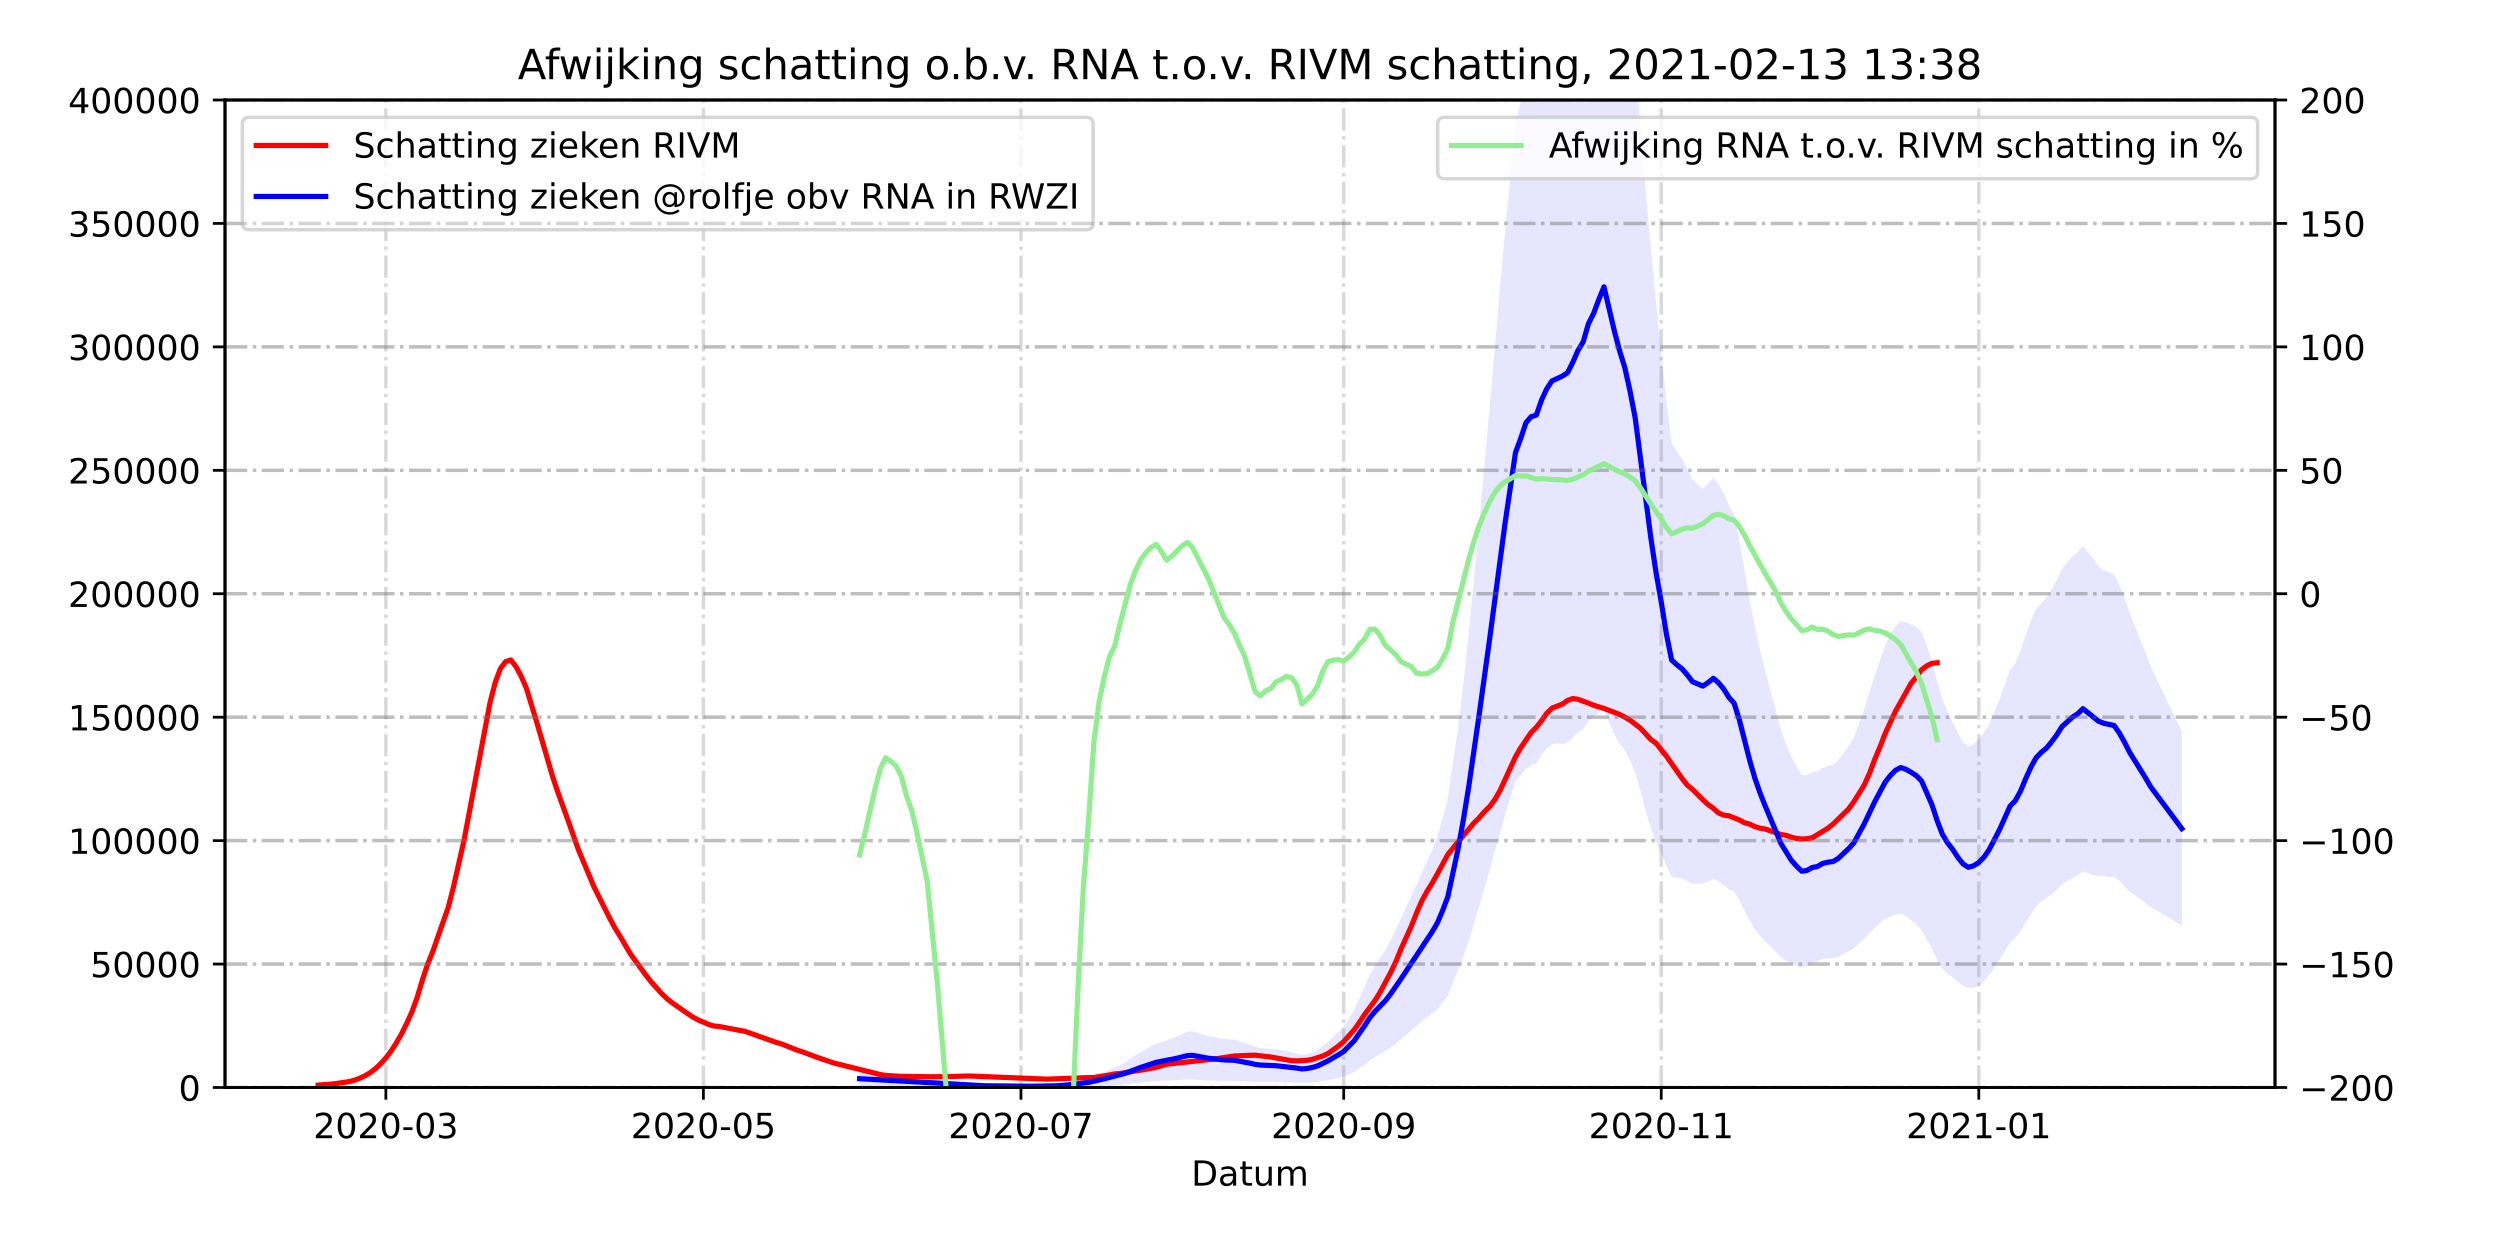 <?xml version="1.0" encoding="utf-8" standalone="no"?>
<!DOCTYPE svg PUBLIC "-//W3C//DTD SVG 1.1//EN"
  "http://www.w3.org/Graphics/SVG/1.1/DTD/svg11.dtd">
<!-- Created with matplotlib (https://matplotlib.org/) -->
<svg height="360pt" version="1.1" viewBox="0 0 720 360" width="720pt" xmlns="http://www.w3.org/2000/svg" xmlns:xlink="http://www.w3.org/1999/xlink">
 <defs>
  <style type="text/css">*{stroke-linecap:butt;stroke-linejoin:round;}</style>
 </defs>
 <g id="figure_1">
  <g id="patch_1">
   <path d="M 0 360 
L 720 360 
L 720 0 
L 0 0 
z
" style="fill:#ffffff;"/>
  </g>
  <g id="axes_1">
   <g id="patch_2">
    <path d="M 64.8 313.2 
L 655.2 313.2 
L 655.2 28.8 
L 64.8 28.8 
z
" style="fill:#ffffff;"/>
   </g>
   <g id="PolyCollection_1">
    <path clip-path="url(#p88f743bf4b)" d="M 247.557 312.872 
L 247.557 312.872 
L 249.056 312.882 
L 250.556 312.892 
L 252.055 312.902 
L 253.554 312.912 
L 255.053 312.922 
L 256.553 312.933 
L 258.052 312.941 
L 259.551 312.951 
L 261.05 312.959 
L 262.55 312.968 
L 264.049 312.98 
L 265.548 312.994 
L 267.047 313.007 
L 268.546 313.021 
L 270.046 313.036 
L 271.545 313.05 
L 273.044 313.059 
L 274.543 313.072 
L 276.043 313.083 
L 277.542 313.094 
L 279.041 313.104 
L 280.54 313.117 
L 282.04 313.128 
L 283.539 313.136 
L 285.038 313.14 
L 286.537 313.143 
L 288.037 313.146 
L 289.536 313.147 
L 291.035 313.151 
L 292.534 313.154 
L 294.034 313.154 
L 295.533 313.154 
L 297.032 313.154 
L 298.531 313.153 
L 300.03 313.15 
L 301.53 313.146 
L 303.029 313.139 
L 304.528 313.132 
L 306.027 313.118 
L 307.527 313.099 
L 309.026 313.071 
L 310.525 313.036 
L 312.024 312.998 
L 313.524 312.957 
L 315.023 312.891 
L 316.522 312.813 
L 318.021 312.724 
L 319.521 312.627 
L 321.02 312.53 
L 322.519 312.427 
L 324.018 312.285 
L 325.518 312.108 
L 327.017 311.937 
L 328.516 311.783 
L 330.015 311.633 
L 331.514 311.471 
L 333.014 311.33 
L 334.513 311.259 
L 336.012 311.195 
L 337.511 311.13 
L 339.011 311.055 
L 340.51 310.955 
L 342.009 310.87 
L 343.508 310.89 
L 345.008 310.999 
L 346.507 311.106 
L 348.006 311.194 
L 349.505 311.239 
L 351.005 311.29 
L 352.504 311.312 
L 354.003 311.311 
L 355.502 311.31 
L 357.002 311.368 
L 358.501 311.429 
L 360 311.507 
L 361.499 311.587 
L 362.998 311.612 
L 364.498 311.61 
L 365.997 311.612 
L 367.496 311.629 
L 368.995 311.678 
L 370.495 311.721 
L 371.994 311.78 
L 373.493 311.82 
L 374.992 311.878 
L 376.492 311.819 
L 377.991 311.724 
L 379.49 311.577 
L 380.989 311.345 
L 382.489 311.075 
L 383.988 310.75 
L 385.487 310.394 
L 386.986 309.977 
L 388.486 309.369 
L 389.985 308.676 
L 391.484 307.716 
L 392.983 306.642 
L 394.482 305.44 
L 395.982 304.447 
L 397.481 303.565 
L 398.98 302.738 
L 400.479 301.724 
L 401.979 300.581 
L 403.478 299.324 
L 404.977 298.002 
L 406.476 296.683 
L 407.976 295.457 
L 409.475 294.081 
L 410.974 292.967 
L 412.473 291.885 
L 413.973 290.632 
L 415.472 288.812 
L 416.971 286.66 
L 418.47 282.89 
L 419.97 279.357 
L 421.469 275.335 
L 422.968 271.007 
L 424.467 266.202 
L 425.966 261.112 
L 427.466 255.948 
L 428.965 250.78 
L 430.464 245.34 
L 431.963 239.962 
L 433.463 234.772 
L 434.962 229.912 
L 436.461 224.951 
L 437.96 223.341 
L 439.46 221.441 
L 440.959 220.353 
L 442.458 219.781 
L 443.957 217.424 
L 445.457 215.56 
L 446.956 214.334 
L 448.455 214.049 
L 449.954 214.229 
L 451.454 213.84 
L 452.953 212.551 
L 454.452 210.984 
L 455.951 210.012 
L 457.45 207.578 
L 458.95 206.529 
L 460.449 205.422 
L 461.948 204.28 
L 463.447 208.109 
L 464.947 211.528 
L 466.446 214.184 
L 467.945 216.077 
L 469.444 218.872 
L 470.944 222.538 
L 472.443 227.772 
L 473.942 233.624 
L 475.441 238.391 
L 476.941 242.494 
L 478.44 245.654 
L 479.939 249.444 
L 481.438 252.576 
L 482.938 252.778 
L 484.437 253.098 
L 485.936 253.704 
L 487.435 254.541 
L 488.934 254.529 
L 490.434 254.411 
L 491.933 253.868 
L 493.432 253.099 
L 494.931 253.779 
L 496.431 254.87 
L 497.93 256.135 
L 499.429 256.735 
L 500.928 259.227 
L 502.428 262.367 
L 503.927 265.158 
L 505.426 267.779 
L 506.925 269.6 
L 508.425 271.142 
L 509.924 272.585 
L 511.423 274.07 
L 512.922 275.671 
L 514.422 276.648 
L 515.921 277.533 
L 517.42 278.188 
L 518.919 278.697 
L 520.418 278.126 
L 521.918 277.303 
L 523.417 276.919 
L 524.916 276.133 
L 526.415 275.993 
L 527.915 276.002 
L 529.414 275.541 
L 530.913 274.758 
L 532.412 273.977 
L 533.912 273.138 
L 535.411 271.759 
L 536.91 270.316 
L 538.409 268.709 
L 539.909 267.251 
L 541.408 265.818 
L 542.907 264.626 
L 544.406 263.995 
L 545.906 263.352 
L 547.405 263.199 
L 548.904 263.926 
L 550.403 264.99 
L 551.902 266.155 
L 553.402 267.857 
L 554.901 270.589 
L 556.4 273.206 
L 557.899 276.442 
L 559.399 278.938 
L 560.898 280.484 
L 562.397 281.466 
L 563.896 282.757 
L 565.396 283.889 
L 566.895 284.561 
L 568.394 284.509 
L 569.893 283.854 
L 571.393 282.633 
L 572.892 280.801 
L 574.391 278.618 
L 575.89 276.425 
L 577.39 273.758 
L 578.889 271.426 
L 580.388 270.162 
L 581.887 268.302 
L 583.386 265.629 
L 584.886 263.248 
L 586.385 261.147 
L 587.884 259.582 
L 589.383 258.595 
L 590.883 257.531 
L 592.382 256.165 
L 593.881 254.58 
L 595.38 253.706 
L 596.88 252.897 
L 598.379 252.024 
L 599.878 250.922 
L 601.377 251.436 
L 602.877 252.021 
L 604.376 252.288 
L 605.875 252.356 
L 607.374 252.56 
L 608.874 252.465 
L 610.373 253.603 
L 611.872 255.246 
L 613.371 256.848 
L 614.87 257.875 
L 616.37 258.892 
L 617.869 260.061 
L 619.368 261.203 
L 620.867 262.071 
L 622.367 262.954 
L 623.866 263.855 
L 625.365 264.771 
L 626.864 265.703 
L 628.364 266.652 
L 628.364 266.652 
L 628.364 210.627 
L 626.864 207.55 
L 625.365 204.456 
L 623.866 201.346 
L 622.367 198.22 
L 620.867 195.078 
L 619.368 191.92 
L 617.869 187.877 
L 616.37 184.106 
L 614.87 180.349 
L 613.371 176.634 
L 611.872 172.294 
L 610.373 168.591 
L 608.874 165.474 
L 607.374 164.727 
L 605.875 164.236 
L 604.376 163.115 
L 602.877 160.978 
L 601.377 159.076 
L 599.878 157.27 
L 598.379 159.115 
L 596.88 160.179 
L 595.38 161.919 
L 593.881 163.873 
L 592.382 167.019 
L 590.883 169.727 
L 589.383 172.299 
L 587.884 173.794 
L 586.385 175.366 
L 584.886 178.705 
L 583.386 182.956 
L 581.887 187.509 
L 580.388 191.104 
L 578.889 192.945 
L 577.39 197.101 
L 575.89 201.377 
L 574.391 204.977 
L 572.892 208.551 
L 571.393 211.095 
L 569.893 212.921 
L 568.394 214.206 
L 566.895 214.999 
L 565.396 213.775 
L 563.896 211.185 
L 562.397 207.876 
L 560.898 205.023 
L 559.399 201.551 
L 557.899 196.241 
L 556.4 190.312 
L 554.901 185.997 
L 553.402 181.973 
L 551.902 180.62 
L 550.403 179.832 
L 548.904 179.209 
L 547.405 178.894 
L 545.906 180.361 
L 544.406 182.769 
L 542.907 185.984 
L 541.408 190.267 
L 539.909 194.6 
L 538.409 199.327 
L 536.91 204.177 
L 535.411 208.382 
L 533.912 212.356 
L 532.412 214.84 
L 530.913 216.879 
L 529.414 218.917 
L 527.915 220.248 
L 526.415 220.644 
L 524.916 221.22 
L 523.417 222.191 
L 521.918 222.364 
L 520.418 223.262 
L 518.919 223.136 
L 517.42 220.77 
L 515.921 218.043 
L 514.422 214.302 
L 512.922 210.247 
L 511.423 204.67 
L 509.924 198.847 
L 508.425 193.341 
L 506.925 187.317 
L 505.426 180.578 
L 503.927 172.932 
L 502.428 164.331 
L 500.928 155.368 
L 499.429 148.335 
L 497.93 145.575 
L 496.431 142.014 
L 494.931 139.471 
L 493.432 137.617 
L 491.933 139.295 
L 490.434 140.771 
L 488.934 139.513 
L 487.435 138.127 
L 485.936 135.035 
L 484.437 132.191 
L 482.938 130.136 
L 481.438 127.637 
L 479.939 115.913 
L 478.44 101.053 
L 476.941 87.273 
L 475.441 71.358 
L 473.942 54.911 
L 472.443 36.218 
L 470.944 18.275 
L 469.444 6.349 
L 467.945 -4.367 
L 466.446 -12.096 
L 464.947 -20.766 
L 463.447 -29.85 
L 461.948 -39.068 
L 460.449 -32.852 
L 458.95 -25.941 
L 457.45 -21.027 
L 455.951 -13.074 
L 454.452 -9.097 
L 452.953 -3.812 
L 451.454 0.86 
L 449.954 2.424 
L 448.455 3.962 
L 446.956 5.112 
L 445.457 8.419 
L 443.957 13.093 
L 442.458 19.329 
L 440.959 19.695 
L 439.46 22.131 
L 437.96 29.248 
L 436.461 35.749 
L 434.962 51.3 
L 433.463 66.595 
L 431.963 83.296 
L 430.464 100.795 
L 428.965 118.089 
L 427.466 134.703 
L 425.966 150.987 
L 424.467 167.072 
L 422.968 182.51 
L 421.469 196.626 
L 419.97 209.264 
L 418.47 219.407 
L 416.971 229.913 
L 415.472 235.688 
L 413.973 240.926 
L 412.473 244.812 
L 410.974 248.109 
L 409.475 251.247 
L 407.976 254.882 
L 406.476 257.936 
L 404.977 261.307 
L 403.478 264.54 
L 401.979 267.8 
L 400.479 270.874 
L 398.98 273.706 
L 397.481 275.867 
L 395.982 278.16 
L 394.482 280.814 
L 392.983 284.303 
L 391.484 287.637 
L 389.985 290.878 
L 388.486 293.367 
L 386.986 295.678 
L 385.487 297.159 
L 383.988 298.589 
L 382.489 299.954 
L 380.989 301.207 
L 379.49 302.358 
L 377.991 303.123 
L 376.492 303.6 
L 374.992 303.836 
L 373.493 303.391 
L 371.994 303.101 
L 370.495 302.749 
L 368.995 302.483 
L 367.496 302.223 
L 365.997 302.094 
L 364.498 301.95 
L 362.998 301.86 
L 361.499 301.501 
L 360 300.883 
L 358.501 300.317 
L 357.002 299.882 
L 355.502 299.433 
L 354.003 299.333 
L 352.504 299.195 
L 351.005 298.965 
L 349.505 298.653 
L 348.006 298.349 
L 346.507 297.938 
L 345.008 297.468 
L 343.508 296.993 
L 342.009 297.148 
L 340.51 297.805 
L 339.011 298.468 
L 337.511 299.072 
L 336.012 299.663 
L 334.513 300.095 
L 333.014 300.563 
L 331.514 301.351 
L 330.015 302.201 
L 328.516 303.058 
L 327.017 303.936 
L 325.518 304.938 
L 324.018 305.981 
L 322.519 306.814 
L 321.02 307.411 
L 319.521 308.023 
L 318.021 308.661 
L 316.522 309.297 
L 315.023 309.921 
L 313.524 310.478 
L 312.024 310.838 
L 310.525 311.202 
L 309.026 311.547 
L 307.527 311.861 
L 306.027 312.086 
L 304.528 312.266 
L 303.029 312.347 
L 301.53 312.418 
L 300.03 312.47 
L 298.531 312.501 
L 297.032 312.516 
L 295.533 312.519 
L 294.034 312.522 
L 292.534 312.515 
L 291.035 312.475 
L 289.536 312.43 
L 288.037 312.406 
L 286.537 312.36 
L 285.038 312.314 
L 283.539 312.264 
L 282.04 312.17 
L 280.54 312.028 
L 279.041 311.876 
L 277.542 311.741 
L 276.043 311.6 
L 274.543 311.459 
L 273.044 311.311 
L 271.545 311.181 
L 270.046 310.985 
L 268.546 310.776 
L 267.047 310.593 
L 265.548 310.409 
L 264.049 310.215 
L 262.55 310.044 
L 261.05 309.902 
L 259.551 309.764 
L 258.052 309.614 
L 256.553 309.458 
L 255.053 309.291 
L 253.554 309.123 
L 252.055 308.956 
L 250.556 308.788 
L 249.056 308.62 
L 247.557 308.452 
z
" style="fill:#0000ff;fill-opacity:0.1;"/>
   </g>
   <g id="matplotlib.axis_1">
    <g id="xtick_1">
     <g id="line2d_1">
      <path clip-path="url(#p88f743bf4b)" d="M 111.126 313.2 
L 111.126 28.8 
" style="fill:none;stroke:#808080;stroke-dasharray:6.4,1.6,1,1.6;stroke-dashoffset:0;stroke-opacity:0.3;"/>
     </g>
     <g id="line2d_2">
      <defs>
       <path d="M 0 0 
L 0 3.5 
" id="m81b7698200" style="stroke:#000000;stroke-width:0.8;"/>
      </defs>
      <g>
       <use style="stroke:#000000;stroke-width:0.8;" x="111.126" xlink:href="#m81b7698200" y="313.2"/>
      </g>
     </g>
     <g id="text_1">
      <!-- 2020-03 -->
      <g transform="translate(90.235 327.798)scale(0.1 -0.1)">
       <defs>
        <path d="M 19.188 8.297 
L 53.609 8.297 
L 53.609 0 
L 7.328 0 
L 7.328 8.297 
Q 12.938 14.109 22.625 23.891 
Q 32.328 33.688 34.812 36.531 
Q 39.547 41.844 41.422 45.531 
Q 43.312 49.219 43.312 52.781 
Q 43.312 58.594 39.234 62.25 
Q 35.156 65.922 28.609 65.922 
Q 23.969 65.922 18.812 64.312 
Q 13.672 62.703 7.812 59.422 
L 7.812 69.391 
Q 13.766 71.781 18.938 73 
Q 24.125 74.219 28.422 74.219 
Q 39.75 74.219 46.484 68.547 
Q 53.219 62.891 53.219 53.422 
Q 53.219 48.922 51.531 44.891 
Q 49.859 40.875 45.406 35.406 
Q 44.188 33.984 37.641 27.219 
Q 31.109 20.453 19.188 8.297 
z
" id="DejaVuSans-50"/>
        <path d="M 31.781 66.406 
Q 24.172 66.406 20.328 58.906 
Q 16.5 51.422 16.5 36.375 
Q 16.5 21.391 20.328 13.891 
Q 24.172 6.391 31.781 6.391 
Q 39.453 6.391 43.281 13.891 
Q 47.125 21.391 47.125 36.375 
Q 47.125 51.422 43.281 58.906 
Q 39.453 66.406 31.781 66.406 
z
M 31.781 74.219 
Q 44.047 74.219 50.516 64.516 
Q 56.984 54.828 56.984 36.375 
Q 56.984 17.969 50.516 8.266 
Q 44.047 -1.422 31.781 -1.422 
Q 19.531 -1.422 13.062 8.266 
Q 6.594 17.969 6.594 36.375 
Q 6.594 54.828 13.062 64.516 
Q 19.531 74.219 31.781 74.219 
z
" id="DejaVuSans-48"/>
        <path d="M 4.891 31.391 
L 31.203 31.391 
L 31.203 23.391 
L 4.891 23.391 
z
" id="DejaVuSans-45"/>
        <path d="M 40.578 39.312 
Q 47.656 37.797 51.625 33 
Q 55.609 28.219 55.609 21.188 
Q 55.609 10.406 48.188 4.484 
Q 40.766 -1.422 27.094 -1.422 
Q 22.516 -1.422 17.656 -0.516 
Q 12.797 0.391 7.625 2.203 
L 7.625 11.719 
Q 11.719 9.328 16.594 8.109 
Q 21.484 6.891 26.812 6.891 
Q 36.078 6.891 40.938 10.547 
Q 45.797 14.203 45.797 21.188 
Q 45.797 27.641 41.281 31.266 
Q 36.766 34.906 28.719 34.906 
L 20.219 34.906 
L 20.219 43.016 
L 29.109 43.016 
Q 36.375 43.016 40.234 45.922 
Q 44.094 48.828 44.094 54.297 
Q 44.094 59.906 40.109 62.906 
Q 36.141 65.922 28.719 65.922 
Q 24.656 65.922 20.016 65.031 
Q 15.375 64.156 9.812 62.312 
L 9.812 71.094 
Q 15.438 72.656 20.344 73.438 
Q 25.25 74.219 29.594 74.219 
Q 40.828 74.219 47.359 69.109 
Q 53.906 64.016 53.906 55.328 
Q 53.906 49.266 50.438 45.094 
Q 46.969 40.922 40.578 39.312 
z
" id="DejaVuSans-51"/>
       </defs>
       <use xlink:href="#DejaVuSans-50"/>
       <use x="63.623" xlink:href="#DejaVuSans-48"/>
       <use x="127.246" xlink:href="#DejaVuSans-50"/>
       <use x="190.869" xlink:href="#DejaVuSans-48"/>
       <use x="254.492" xlink:href="#DejaVuSans-45"/>
       <use x="290.576" xlink:href="#DejaVuSans-48"/>
       <use x="354.199" xlink:href="#DejaVuSans-51"/>
      </g>
     </g>
    </g>
    <g id="xtick_2">
     <g id="line2d_3">
      <path clip-path="url(#p88f743bf4b)" d="M 202.58 313.2 
L 202.58 28.8 
" style="fill:none;stroke:#808080;stroke-dasharray:6.4,1.6,1,1.6;stroke-dashoffset:0;stroke-opacity:0.3;"/>
     </g>
     <g id="line2d_4">
      <g>
       <use style="stroke:#000000;stroke-width:0.8;" x="202.58" xlink:href="#m81b7698200" y="313.2"/>
      </g>
     </g>
     <g id="text_2">
      <!-- 2020-05 -->
      <g transform="translate(181.689 327.798)scale(0.1 -0.1)">
       <defs>
        <path d="M 10.797 72.906 
L 49.516 72.906 
L 49.516 64.594 
L 19.828 64.594 
L 19.828 46.734 
Q 21.969 47.469 24.109 47.828 
Q 26.266 48.188 28.422 48.188 
Q 40.625 48.188 47.75 41.5 
Q 54.891 34.812 54.891 23.391 
Q 54.891 11.625 47.562 5.094 
Q 40.234 -1.422 26.906 -1.422 
Q 22.312 -1.422 17.547 -0.641 
Q 12.797 0.141 7.719 1.703 
L 7.719 11.625 
Q 12.109 9.234 16.797 8.062 
Q 21.484 6.891 26.703 6.891 
Q 35.156 6.891 40.078 11.328 
Q 45.016 15.766 45.016 23.391 
Q 45.016 31 40.078 35.438 
Q 35.156 39.891 26.703 39.891 
Q 22.75 39.891 18.812 39.016 
Q 14.891 38.141 10.797 36.281 
z
" id="DejaVuSans-53"/>
       </defs>
       <use xlink:href="#DejaVuSans-50"/>
       <use x="63.623" xlink:href="#DejaVuSans-48"/>
       <use x="127.246" xlink:href="#DejaVuSans-50"/>
       <use x="190.869" xlink:href="#DejaVuSans-48"/>
       <use x="254.492" xlink:href="#DejaVuSans-45"/>
       <use x="290.576" xlink:href="#DejaVuSans-48"/>
       <use x="354.199" xlink:href="#DejaVuSans-53"/>
      </g>
     </g>
    </g>
    <g id="xtick_3">
     <g id="line2d_5">
      <path clip-path="url(#p88f743bf4b)" d="M 294.034 313.2 
L 294.034 28.8 
" style="fill:none;stroke:#808080;stroke-dasharray:6.4,1.6,1,1.6;stroke-dashoffset:0;stroke-opacity:0.3;"/>
     </g>
     <g id="line2d_6">
      <g>
       <use style="stroke:#000000;stroke-width:0.8;" x="294.034" xlink:href="#m81b7698200" y="313.2"/>
      </g>
     </g>
     <g id="text_3">
      <!-- 2020-07 -->
      <g transform="translate(273.142 327.798)scale(0.1 -0.1)">
       <defs>
        <path d="M 8.203 72.906 
L 55.078 72.906 
L 55.078 68.703 
L 28.609 0 
L 18.312 0 
L 43.219 64.594 
L 8.203 64.594 
z
" id="DejaVuSans-55"/>
       </defs>
       <use xlink:href="#DejaVuSans-50"/>
       <use x="63.623" xlink:href="#DejaVuSans-48"/>
       <use x="127.246" xlink:href="#DejaVuSans-50"/>
       <use x="190.869" xlink:href="#DejaVuSans-48"/>
       <use x="254.492" xlink:href="#DejaVuSans-45"/>
       <use x="290.576" xlink:href="#DejaVuSans-48"/>
       <use x="354.199" xlink:href="#DejaVuSans-55"/>
      </g>
     </g>
    </g>
    <g id="xtick_4">
     <g id="line2d_7">
      <path clip-path="url(#p88f743bf4b)" d="M 386.986 313.2 
L 386.986 28.8 
" style="fill:none;stroke:#808080;stroke-dasharray:6.4,1.6,1,1.6;stroke-dashoffset:0;stroke-opacity:0.3;"/>
     </g>
     <g id="line2d_8">
      <g>
       <use style="stroke:#000000;stroke-width:0.8;" x="386.986" xlink:href="#m81b7698200" y="313.2"/>
      </g>
     </g>
     <g id="text_4">
      <!-- 2020-09 -->
      <g transform="translate(366.095 327.798)scale(0.1 -0.1)">
       <defs>
        <path d="M 10.984 1.516 
L 10.984 10.5 
Q 14.703 8.734 18.5 7.812 
Q 22.312 6.891 25.984 6.891 
Q 35.75 6.891 40.891 13.453 
Q 46.047 20.016 46.781 33.406 
Q 43.953 29.203 39.594 26.953 
Q 35.25 24.703 29.984 24.703 
Q 19.047 24.703 12.672 31.312 
Q 6.297 37.938 6.297 49.422 
Q 6.297 60.641 12.938 67.422 
Q 19.578 74.219 30.609 74.219 
Q 43.266 74.219 49.922 64.516 
Q 56.594 54.828 56.594 36.375 
Q 56.594 19.141 48.406 8.859 
Q 40.234 -1.422 26.422 -1.422 
Q 22.703 -1.422 18.891 -0.688 
Q 15.094 0.047 10.984 1.516 
z
M 30.609 32.422 
Q 37.25 32.422 41.125 36.953 
Q 45.016 41.5 45.016 49.422 
Q 45.016 57.281 41.125 61.844 
Q 37.25 66.406 30.609 66.406 
Q 23.969 66.406 20.094 61.844 
Q 16.219 57.281 16.219 49.422 
Q 16.219 41.5 20.094 36.953 
Q 23.969 32.422 30.609 32.422 
z
" id="DejaVuSans-57"/>
       </defs>
       <use xlink:href="#DejaVuSans-50"/>
       <use x="63.623" xlink:href="#DejaVuSans-48"/>
       <use x="127.246" xlink:href="#DejaVuSans-50"/>
       <use x="190.869" xlink:href="#DejaVuSans-48"/>
       <use x="254.492" xlink:href="#DejaVuSans-45"/>
       <use x="290.576" xlink:href="#DejaVuSans-48"/>
       <use x="354.199" xlink:href="#DejaVuSans-57"/>
      </g>
     </g>
    </g>
    <g id="xtick_5">
     <g id="line2d_9">
      <path clip-path="url(#p88f743bf4b)" d="M 478.44 313.2 
L 478.44 28.8 
" style="fill:none;stroke:#808080;stroke-dasharray:6.4,1.6,1,1.6;stroke-dashoffset:0;stroke-opacity:0.3;"/>
     </g>
     <g id="line2d_10">
      <g>
       <use style="stroke:#000000;stroke-width:0.8;" x="478.44" xlink:href="#m81b7698200" y="313.2"/>
      </g>
     </g>
     <g id="text_5">
      <!-- 2020-11 -->
      <g transform="translate(457.548 327.798)scale(0.1 -0.1)">
       <defs>
        <path d="M 12.406 8.297 
L 28.516 8.297 
L 28.516 63.922 
L 10.984 60.406 
L 10.984 69.391 
L 28.422 72.906 
L 38.281 72.906 
L 38.281 8.297 
L 54.391 8.297 
L 54.391 0 
L 12.406 0 
z
" id="DejaVuSans-49"/>
       </defs>
       <use xlink:href="#DejaVuSans-50"/>
       <use x="63.623" xlink:href="#DejaVuSans-48"/>
       <use x="127.246" xlink:href="#DejaVuSans-50"/>
       <use x="190.869" xlink:href="#DejaVuSans-48"/>
       <use x="254.492" xlink:href="#DejaVuSans-45"/>
       <use x="290.576" xlink:href="#DejaVuSans-49"/>
       <use x="354.199" xlink:href="#DejaVuSans-49"/>
      </g>
     </g>
    </g>
    <g id="xtick_6">
     <g id="line2d_11">
      <path clip-path="url(#p88f743bf4b)" d="M 569.893 313.2 
L 569.893 28.8 
" style="fill:none;stroke:#808080;stroke-dasharray:6.4,1.6,1,1.6;stroke-dashoffset:0;stroke-opacity:0.3;"/>
     </g>
     <g id="line2d_12">
      <g>
       <use style="stroke:#000000;stroke-width:0.8;" x="569.893" xlink:href="#m81b7698200" y="313.2"/>
      </g>
     </g>
     <g id="text_6">
      <!-- 2021-01 -->
      <g transform="translate(549.002 327.798)scale(0.1 -0.1)">
       <use xlink:href="#DejaVuSans-50"/>
       <use x="63.623" xlink:href="#DejaVuSans-48"/>
       <use x="127.246" xlink:href="#DejaVuSans-50"/>
       <use x="190.869" xlink:href="#DejaVuSans-49"/>
       <use x="254.492" xlink:href="#DejaVuSans-45"/>
       <use x="290.576" xlink:href="#DejaVuSans-48"/>
       <use x="354.199" xlink:href="#DejaVuSans-49"/>
      </g>
     </g>
    </g>
    <g id="text_7">
     <!-- Datum -->
     <g transform="translate(343.087 341.477)scale(0.1 -0.1)">
      <defs>
       <path d="M 19.672 64.797 
L 19.672 8.109 
L 31.594 8.109 
Q 46.688 8.109 53.688 14.938 
Q 60.688 21.781 60.688 36.531 
Q 60.688 51.172 53.688 57.984 
Q 46.688 64.797 31.594 64.797 
z
M 9.812 72.906 
L 30.078 72.906 
Q 51.266 72.906 61.172 64.094 
Q 71.094 55.281 71.094 36.531 
Q 71.094 17.672 61.125 8.828 
Q 51.172 0 30.078 0 
L 9.812 0 
z
" id="DejaVuSans-68"/>
       <path d="M 34.281 27.484 
Q 23.391 27.484 19.188 25 
Q 14.984 22.516 14.984 16.5 
Q 14.984 11.719 18.141 8.906 
Q 21.297 6.109 26.703 6.109 
Q 34.188 6.109 38.703 11.406 
Q 43.219 16.703 43.219 25.484 
L 43.219 27.484 
z
M 52.203 31.203 
L 52.203 0 
L 43.219 0 
L 43.219 8.297 
Q 40.141 3.328 35.547 0.953 
Q 30.953 -1.422 24.312 -1.422 
Q 15.922 -1.422 10.953 3.297 
Q 6 8.016 6 15.922 
Q 6 25.141 12.172 29.828 
Q 18.359 34.516 30.609 34.516 
L 43.219 34.516 
L 43.219 35.406 
Q 43.219 41.609 39.141 45 
Q 35.062 48.391 27.688 48.391 
Q 23 48.391 18.547 47.266 
Q 14.109 46.141 10.016 43.891 
L 10.016 52.203 
Q 14.938 54.109 19.578 55.047 
Q 24.219 56 28.609 56 
Q 40.484 56 46.344 49.844 
Q 52.203 43.703 52.203 31.203 
z
" id="DejaVuSans-97"/>
       <path d="M 18.312 70.219 
L 18.312 54.688 
L 36.812 54.688 
L 36.812 47.703 
L 18.312 47.703 
L 18.312 18.016 
Q 18.312 11.328 20.141 9.422 
Q 21.969 7.516 27.594 7.516 
L 36.812 7.516 
L 36.812 0 
L 27.594 0 
Q 17.188 0 13.234 3.875 
Q 9.281 7.766 9.281 18.016 
L 9.281 47.703 
L 2.688 47.703 
L 2.688 54.688 
L 9.281 54.688 
L 9.281 70.219 
z
" id="DejaVuSans-116"/>
       <path d="M 8.5 21.578 
L 8.5 54.688 
L 17.484 54.688 
L 17.484 21.922 
Q 17.484 14.156 20.5 10.266 
Q 23.531 6.391 29.594 6.391 
Q 36.859 6.391 41.078 11.031 
Q 45.312 15.672 45.312 23.688 
L 45.312 54.688 
L 54.297 54.688 
L 54.297 0 
L 45.312 0 
L 45.312 8.406 
Q 42.047 3.422 37.719 1 
Q 33.406 -1.422 27.688 -1.422 
Q 18.266 -1.422 13.375 4.438 
Q 8.5 10.297 8.5 21.578 
z
M 31.109 56 
z
" id="DejaVuSans-117"/>
       <path d="M 52 44.188 
Q 55.375 50.25 60.062 53.125 
Q 64.75 56 71.094 56 
Q 79.641 56 84.281 50.016 
Q 88.922 44.047 88.922 33.016 
L 88.922 0 
L 79.891 0 
L 79.891 32.719 
Q 79.891 40.578 77.094 44.375 
Q 74.312 48.188 68.609 48.188 
Q 61.625 48.188 57.562 43.547 
Q 53.516 38.922 53.516 30.906 
L 53.516 0 
L 44.484 0 
L 44.484 32.719 
Q 44.484 40.625 41.703 44.406 
Q 38.922 48.188 33.109 48.188 
Q 26.219 48.188 22.156 43.531 
Q 18.109 38.875 18.109 30.906 
L 18.109 0 
L 9.078 0 
L 9.078 54.688 
L 18.109 54.688 
L 18.109 46.188 
Q 21.188 51.219 25.484 53.609 
Q 29.781 56 35.688 56 
Q 41.656 56 45.828 52.969 
Q 50 49.953 52 44.188 
z
" id="DejaVuSans-109"/>
      </defs>
      <use xlink:href="#DejaVuSans-68"/>
      <use x="77.002" xlink:href="#DejaVuSans-97"/>
      <use x="138.281" xlink:href="#DejaVuSans-116"/>
      <use x="177.49" xlink:href="#DejaVuSans-117"/>
      <use x="240.869" xlink:href="#DejaVuSans-109"/>
     </g>
    </g>
   </g>
   <g id="matplotlib.axis_2">
    <g id="ytick_1">
     <g id="line2d_13">
      <path clip-path="url(#p88f743bf4b)" d="M 64.8 313.2 
L 655.2 313.2 
" style="fill:none;stroke:#808080;stroke-dasharray:6.4,1.6,1,1.6;stroke-dashoffset:0;stroke-opacity:0.3;"/>
     </g>
     <g id="line2d_14">
      <defs>
       <path d="M 0 0 
L -3.5 0 
" id="mb5f7a14b0e" style="stroke:#000000;stroke-width:0.8;"/>
      </defs>
      <g>
       <use style="stroke:#000000;stroke-width:0.8;" x="64.8" xlink:href="#mb5f7a14b0e" y="313.2"/>
      </g>
     </g>
     <g id="text_8">
      <!-- 0 -->
      <g transform="translate(51.438 316.999)scale(0.1 -0.1)">
       <use xlink:href="#DejaVuSans-48"/>
      </g>
     </g>
    </g>
    <g id="ytick_2">
     <g id="line2d_15">
      <path clip-path="url(#p88f743bf4b)" d="M 64.8 277.65 
L 655.2 277.65 
" style="fill:none;stroke:#808080;stroke-dasharray:6.4,1.6,1,1.6;stroke-dashoffset:0;stroke-opacity:0.3;"/>
     </g>
     <g id="line2d_16">
      <g>
       <use style="stroke:#000000;stroke-width:0.8;" x="64.8" xlink:href="#mb5f7a14b0e" y="277.65"/>
      </g>
     </g>
     <g id="text_9">
      <!-- 50000 -->
      <g transform="translate(25.988 281.449)scale(0.1 -0.1)">
       <use xlink:href="#DejaVuSans-53"/>
       <use x="63.623" xlink:href="#DejaVuSans-48"/>
       <use x="127.246" xlink:href="#DejaVuSans-48"/>
       <use x="190.869" xlink:href="#DejaVuSans-48"/>
       <use x="254.492" xlink:href="#DejaVuSans-48"/>
      </g>
     </g>
    </g>
    <g id="ytick_3">
     <g id="line2d_17">
      <path clip-path="url(#p88f743bf4b)" d="M 64.8 242.1 
L 655.2 242.1 
" style="fill:none;stroke:#808080;stroke-dasharray:6.4,1.6,1,1.6;stroke-dashoffset:0;stroke-opacity:0.3;"/>
     </g>
     <g id="line2d_18">
      <g>
       <use style="stroke:#000000;stroke-width:0.8;" x="64.8" xlink:href="#mb5f7a14b0e" y="242.1"/>
      </g>
     </g>
     <g id="text_10">
      <!-- 100000 -->
      <g transform="translate(19.625 245.899)scale(0.1 -0.1)">
       <use xlink:href="#DejaVuSans-49"/>
       <use x="63.623" xlink:href="#DejaVuSans-48"/>
       <use x="127.246" xlink:href="#DejaVuSans-48"/>
       <use x="190.869" xlink:href="#DejaVuSans-48"/>
       <use x="254.492" xlink:href="#DejaVuSans-48"/>
       <use x="318.115" xlink:href="#DejaVuSans-48"/>
      </g>
     </g>
    </g>
    <g id="ytick_4">
     <g id="line2d_19">
      <path clip-path="url(#p88f743bf4b)" d="M 64.8 206.55 
L 655.2 206.55 
" style="fill:none;stroke:#808080;stroke-dasharray:6.4,1.6,1,1.6;stroke-dashoffset:0;stroke-opacity:0.3;"/>
     </g>
     <g id="line2d_20">
      <g>
       <use style="stroke:#000000;stroke-width:0.8;" x="64.8" xlink:href="#mb5f7a14b0e" y="206.55"/>
      </g>
     </g>
     <g id="text_11">
      <!-- 150000 -->
      <g transform="translate(19.625 210.349)scale(0.1 -0.1)">
       <use xlink:href="#DejaVuSans-49"/>
       <use x="63.623" xlink:href="#DejaVuSans-53"/>
       <use x="127.246" xlink:href="#DejaVuSans-48"/>
       <use x="190.869" xlink:href="#DejaVuSans-48"/>
       <use x="254.492" xlink:href="#DejaVuSans-48"/>
       <use x="318.115" xlink:href="#DejaVuSans-48"/>
      </g>
     </g>
    </g>
    <g id="ytick_5">
     <g id="line2d_21">
      <path clip-path="url(#p88f743bf4b)" d="M 64.8 171 
L 655.2 171 
" style="fill:none;stroke:#808080;stroke-dasharray:6.4,1.6,1,1.6;stroke-dashoffset:0;stroke-opacity:0.3;"/>
     </g>
     <g id="line2d_22">
      <g>
       <use style="stroke:#000000;stroke-width:0.8;" x="64.8" xlink:href="#mb5f7a14b0e" y="171"/>
      </g>
     </g>
     <g id="text_12">
      <!-- 200000 -->
      <g transform="translate(19.625 174.799)scale(0.1 -0.1)">
       <use xlink:href="#DejaVuSans-50"/>
       <use x="63.623" xlink:href="#DejaVuSans-48"/>
       <use x="127.246" xlink:href="#DejaVuSans-48"/>
       <use x="190.869" xlink:href="#DejaVuSans-48"/>
       <use x="254.492" xlink:href="#DejaVuSans-48"/>
       <use x="318.115" xlink:href="#DejaVuSans-48"/>
      </g>
     </g>
    </g>
    <g id="ytick_6">
     <g id="line2d_23">
      <path clip-path="url(#p88f743bf4b)" d="M 64.8 135.45 
L 655.2 135.45 
" style="fill:none;stroke:#808080;stroke-dasharray:6.4,1.6,1,1.6;stroke-dashoffset:0;stroke-opacity:0.3;"/>
     </g>
     <g id="line2d_24">
      <g>
       <use style="stroke:#000000;stroke-width:0.8;" x="64.8" xlink:href="#mb5f7a14b0e" y="135.45"/>
      </g>
     </g>
     <g id="text_13">
      <!-- 250000 -->
      <g transform="translate(19.625 139.249)scale(0.1 -0.1)">
       <use xlink:href="#DejaVuSans-50"/>
       <use x="63.623" xlink:href="#DejaVuSans-53"/>
       <use x="127.246" xlink:href="#DejaVuSans-48"/>
       <use x="190.869" xlink:href="#DejaVuSans-48"/>
       <use x="254.492" xlink:href="#DejaVuSans-48"/>
       <use x="318.115" xlink:href="#DejaVuSans-48"/>
      </g>
     </g>
    </g>
    <g id="ytick_7">
     <g id="line2d_25">
      <path clip-path="url(#p88f743bf4b)" d="M 64.8 99.9 
L 655.2 99.9 
" style="fill:none;stroke:#808080;stroke-dasharray:6.4,1.6,1,1.6;stroke-dashoffset:0;stroke-opacity:0.3;"/>
     </g>
     <g id="line2d_26">
      <g>
       <use style="stroke:#000000;stroke-width:0.8;" x="64.8" xlink:href="#mb5f7a14b0e" y="99.9"/>
      </g>
     </g>
     <g id="text_14">
      <!-- 300000 -->
      <g transform="translate(19.625 103.699)scale(0.1 -0.1)">
       <use xlink:href="#DejaVuSans-51"/>
       <use x="63.623" xlink:href="#DejaVuSans-48"/>
       <use x="127.246" xlink:href="#DejaVuSans-48"/>
       <use x="190.869" xlink:href="#DejaVuSans-48"/>
       <use x="254.492" xlink:href="#DejaVuSans-48"/>
       <use x="318.115" xlink:href="#DejaVuSans-48"/>
      </g>
     </g>
    </g>
    <g id="ytick_8">
     <g id="line2d_27">
      <path clip-path="url(#p88f743bf4b)" d="M 64.8 64.35 
L 655.2 64.35 
" style="fill:none;stroke:#808080;stroke-dasharray:6.4,1.6,1,1.6;stroke-dashoffset:0;stroke-opacity:0.3;"/>
     </g>
     <g id="line2d_28">
      <g>
       <use style="stroke:#000000;stroke-width:0.8;" x="64.8" xlink:href="#mb5f7a14b0e" y="64.35"/>
      </g>
     </g>
     <g id="text_15">
      <!-- 350000 -->
      <g transform="translate(19.625 68.149)scale(0.1 -0.1)">
       <use xlink:href="#DejaVuSans-51"/>
       <use x="63.623" xlink:href="#DejaVuSans-53"/>
       <use x="127.246" xlink:href="#DejaVuSans-48"/>
       <use x="190.869" xlink:href="#DejaVuSans-48"/>
       <use x="254.492" xlink:href="#DejaVuSans-48"/>
       <use x="318.115" xlink:href="#DejaVuSans-48"/>
      </g>
     </g>
    </g>
    <g id="ytick_9">
     <g id="line2d_29">
      <path clip-path="url(#p88f743bf4b)" d="M 64.8 28.8 
L 655.2 28.8 
" style="fill:none;stroke:#808080;stroke-dasharray:6.4,1.6,1,1.6;stroke-dashoffset:0;stroke-opacity:0.3;"/>
     </g>
     <g id="line2d_30">
      <g>
       <use style="stroke:#000000;stroke-width:0.8;" x="64.8" xlink:href="#mb5f7a14b0e" y="28.8"/>
      </g>
     </g>
     <g id="text_16">
      <!-- 400000 -->
      <g transform="translate(19.625 32.599)scale(0.1 -0.1)">
       <defs>
        <path d="M 37.797 64.312 
L 12.891 25.391 
L 37.797 25.391 
z
M 35.203 72.906 
L 47.609 72.906 
L 47.609 25.391 
L 58.016 25.391 
L 58.016 17.188 
L 47.609 17.188 
L 47.609 0 
L 37.797 0 
L 37.797 17.188 
L 4.891 17.188 
L 4.891 26.703 
z
" id="DejaVuSans-52"/>
       </defs>
       <use xlink:href="#DejaVuSans-52"/>
       <use x="63.623" xlink:href="#DejaVuSans-48"/>
       <use x="127.246" xlink:href="#DejaVuSans-48"/>
       <use x="190.869" xlink:href="#DejaVuSans-48"/>
       <use x="254.492" xlink:href="#DejaVuSans-48"/>
       <use x="318.115" xlink:href="#DejaVuSans-48"/>
      </g>
     </g>
    </g>
   </g>
   <g id="line2d_31">
    <path clip-path="url(#p88f743bf4b)" d="M 91.636 312.509 
L 96.134 312.152 
L 100.632 311.491 
L 102.131 311.089 
L 103.63 310.522 
L 105.13 309.823 
L 106.629 308.924 
L 108.128 307.767 
L 109.627 306.356 
L 111.126 304.69 
L 112.626 302.706 
L 114.125 300.389 
L 115.624 297.781 
L 117.123 294.743 
L 118.623 291.431 
L 120.122 287.342 
L 121.621 282.319 
L 123.12 277.821 
L 124.62 274.087 
L 129.117 261.232 
L 130.617 255.37 
L 133.615 242.133 
L 141.111 202.425 
L 142.61 196.581 
L 144.11 192.58 
L 145.609 190.548 
L 147.108 190.07 
L 148.607 191.994 
L 150.107 194.785 
L 151.606 198.223 
L 154.604 208.069 
L 159.102 223.513 
L 160.601 227.974 
L 163.6 236.293 
L 166.598 244.751 
L 171.096 255.47 
L 175.594 264.461 
L 177.093 267.252 
L 178.592 269.653 
L 181.591 274.758 
L 186.088 280.957 
L 187.588 282.845 
L 190.586 286.168 
L 192.085 287.618 
L 193.585 288.803 
L 196.583 290.907 
L 199.582 292.942 
L 201.081 293.749 
L 204.079 295.026 
L 205.578 295.487 
L 207.078 295.616 
L 211.575 296.477 
L 214.574 297.035 
L 223.569 300.222 
L 225.069 300.649 
L 229.566 302.439 
L 231.066 302.913 
L 235.563 304.594 
L 238.562 305.618 
L 240.061 306.123 
L 253.554 309.474 
L 255.053 309.715 
L 259.551 309.997 
L 264.049 310.052 
L 268.546 310.111 
L 273.044 310.055 
L 279.041 309.882 
L 301.53 310.786 
L 307.527 310.575 
L 312.024 310.397 
L 315.023 310.323 
L 319.521 309.592 
L 321.02 309.286 
L 322.519 309.177 
L 330.015 307.961 
L 333.014 307.398 
L 336.012 306.486 
L 349.505 305.034 
L 355.502 304.123 
L 360 303.924 
L 361.499 303.901 
L 365.997 304.417 
L 371.994 305.481 
L 373.493 305.533 
L 376.492 305.37 
L 377.991 305.077 
L 380.989 304.116 
L 382.489 303.402 
L 385.487 301.259 
L 386.986 300.002 
L 389.985 296.6 
L 391.484 294.507 
L 392.983 292.201 
L 395.982 288.164 
L 397.481 285.746 
L 400.479 280.142 
L 401.979 277.024 
L 403.478 273.335 
L 406.476 266.711 
L 407.976 262.922 
L 409.475 259.485 
L 410.974 256.726 
L 412.473 254.323 
L 413.973 251.671 
L 416.971 246.102 
L 419.97 242.405 
L 424.467 237.049 
L 425.966 235.573 
L 427.466 233.808 
L 428.965 232.359 
L 430.464 230.354 
L 431.963 227.768 
L 436.461 217.954 
L 437.96 215.36 
L 440.959 210.965 
L 442.458 209.474 
L 443.957 207.605 
L 445.457 205.449 
L 446.956 203.957 
L 449.954 202.792 
L 451.454 201.717 
L 452.953 201.178 
L 454.452 201.393 
L 457.45 202.494 
L 458.95 203.109 
L 461.948 204.019 
L 464.947 205.168 
L 466.446 205.767 
L 467.945 206.516 
L 469.444 207.402 
L 472.443 209.715 
L 475.441 212.964 
L 476.941 214.057 
L 479.939 217.791 
L 484.437 224.197 
L 485.936 226.132 
L 487.435 227.313 
L 490.434 230.337 
L 491.933 231.713 
L 493.432 232.782 
L 494.931 234.122 
L 496.431 234.757 
L 497.93 234.956 
L 500.928 236.14 
L 502.428 236.97 
L 503.927 237.354 
L 505.426 238.081 
L 506.925 238.528 
L 508.425 238.771 
L 512.922 240.344 
L 514.422 240.589 
L 515.921 241.122 
L 517.42 241.482 
L 518.919 241.637 
L 520.418 241.545 
L 521.918 241.291 
L 526.415 238.525 
L 527.915 237.352 
L 532.412 232.964 
L 533.912 230.894 
L 536.91 226.078 
L 538.409 222.739 
L 539.909 218.729 
L 541.408 215.185 
L 542.907 211.301 
L 545.906 204.829 
L 550.403 196.782 
L 551.902 194.971 
L 553.402 192.901 
L 554.901 191.767 
L 556.4 191.035 
L 557.899 190.888 
L 557.899 190.888 
" style="fill:none;stroke:#ff0000;stroke-linecap:square;stroke-width:1.5;"/>
   </g>
   <g id="line2d_32">
    <path clip-path="url(#p88f743bf4b)" d="M 247.557 310.662 
L 283.539 312.7 
L 297.032 312.835 
L 304.528 312.699 
L 309.026 312.309 
L 313.524 311.717 
L 318.021 310.692 
L 324.018 309.133 
L 328.516 307.42 
L 333.014 305.947 
L 339.011 304.762 
L 342.009 304.009 
L 343.508 303.941 
L 348.006 304.771 
L 352.504 305.254 
L 355.502 305.372 
L 360 306.195 
L 361.499 306.544 
L 362.998 306.736 
L 367.496 306.926 
L 373.493 307.605 
L 374.992 307.857 
L 376.492 307.71 
L 377.991 307.423 
L 379.49 306.968 
L 382.489 305.514 
L 385.487 303.776 
L 386.986 302.827 
L 389.985 299.777 
L 392.983 295.472 
L 394.482 293.127 
L 395.982 291.303 
L 398.98 288.222 
L 400.479 286.299 
L 403.478 281.932 
L 412.473 268.348 
L 413.973 265.779 
L 415.472 262.25 
L 416.971 258.287 
L 419.97 244.31 
L 421.469 235.98 
L 422.968 226.758 
L 425.966 206.05 
L 428.965 184.435 
L 433.463 150.684 
L 436.461 130.35 
L 437.96 126.295 
L 439.46 121.786 
L 440.959 120.024 
L 442.458 119.555 
L 443.957 115.258 
L 445.457 111.989 
L 446.956 109.723 
L 449.954 108.326 
L 451.454 107.35 
L 452.953 104.37 
L 454.452 100.943 
L 455.951 98.469 
L 457.45 93.275 
L 458.95 90.294 
L 460.449 86.285 
L 461.948 82.606 
L 464.947 95.381 
L 466.446 101.044 
L 467.945 105.855 
L 469.444 112.61 
L 470.944 120.407 
L 475.441 154.875 
L 476.941 164.884 
L 478.44 173.354 
L 479.939 182.679 
L 481.438 190.107 
L 482.938 191.457 
L 484.437 192.645 
L 485.936 194.369 
L 487.435 196.334 
L 490.434 197.591 
L 491.933 196.582 
L 493.432 195.358 
L 494.931 196.625 
L 496.431 198.442 
L 497.93 200.855 
L 499.429 202.535 
L 500.928 207.298 
L 503.927 219.045 
L 505.426 224.178 
L 506.925 228.458 
L 508.425 232.241 
L 511.423 239.37 
L 512.922 242.959 
L 515.921 247.788 
L 517.42 249.479 
L 518.919 250.917 
L 520.418 250.694 
L 521.918 249.833 
L 523.417 249.555 
L 524.916 248.676 
L 526.415 248.318 
L 527.915 248.125 
L 529.414 247.229 
L 532.412 244.409 
L 533.912 242.747 
L 536.91 237.247 
L 539.909 230.926 
L 542.907 225.305 
L 544.406 223.382 
L 545.906 221.856 
L 547.405 221.047 
L 548.904 221.568 
L 550.403 222.411 
L 551.902 223.387 
L 553.402 224.915 
L 556.4 231.759 
L 557.899 236.341 
L 559.399 240.245 
L 560.898 242.754 
L 562.397 244.671 
L 563.896 246.971 
L 565.396 248.832 
L 566.895 249.78 
L 568.394 249.357 
L 569.893 248.387 
L 571.393 246.864 
L 572.892 244.676 
L 575.89 238.901 
L 578.889 232.185 
L 580.388 230.633 
L 581.887 227.905 
L 583.386 224.292 
L 584.886 220.977 
L 586.385 218.257 
L 587.884 216.688 
L 589.383 215.447 
L 590.883 213.629 
L 592.382 211.592 
L 593.881 209.227 
L 596.88 206.538 
L 598.379 205.57 
L 599.878 204.096 
L 604.376 207.701 
L 605.875 208.296 
L 608.874 208.97 
L 610.373 211.097 
L 611.872 213.77 
L 613.371 216.741 
L 617.869 223.969 
L 619.368 226.561 
L 628.364 238.64 
L 628.364 238.64 
" style="fill:none;stroke:#0000ff;stroke-linecap:square;stroke-width:1.5;"/>
   </g>
   <g id="patch_3">
    <path d="M 64.8 313.2 
L 64.8 28.8 
" style="fill:none;stroke:#000000;stroke-linecap:square;stroke-linejoin:miter;stroke-width:0.8;"/>
   </g>
   <g id="patch_4">
    <path d="M 655.2 313.2 
L 655.2 28.8 
" style="fill:none;stroke:#000000;stroke-linecap:square;stroke-linejoin:miter;stroke-width:0.8;"/>
   </g>
   <g id="patch_5">
    <path d="M 64.8 313.2 
L 655.2 313.2 
" style="fill:none;stroke:#000000;stroke-linecap:square;stroke-linejoin:miter;stroke-width:0.8;"/>
   </g>
   <g id="patch_6">
    <path d="M 64.8 28.8 
L 655.2 28.8 
" style="fill:none;stroke:#000000;stroke-linecap:square;stroke-linejoin:miter;stroke-width:0.8;"/>
   </g>
   <g id="legend_1">
    <g id="patch_7">
     <path d="M 71.8 66.156 
L 312.827 66.156 
Q 314.827 66.156 314.827 64.156 
L 314.827 35.8 
Q 314.827 33.8 312.827 33.8 
L 71.8 33.8 
Q 69.8 33.8 69.8 35.8 
L 69.8 64.156 
Q 69.8 66.156 71.8 66.156 
z
" style="fill:#ffffff;opacity:0.8;stroke:#cccccc;stroke-linejoin:miter;"/>
    </g>
    <g id="line2d_33">
     <path d="M 73.8 41.898 
L 93.8 41.898 
" style="fill:none;stroke:#ff0000;stroke-linecap:square;stroke-width:1.5;"/>
    </g>
    <g id="line2d_34"/>
    <g id="text_17">
     <!-- Schatting zieken RIVM -->
     <g transform="translate(101.8 45.398)scale(0.1 -0.1)">
      <defs>
       <path d="M 53.516 70.516 
L 53.516 60.891 
Q 47.906 63.578 42.922 64.891 
Q 37.938 66.219 33.297 66.219 
Q 25.25 66.219 20.875 63.094 
Q 16.5 59.969 16.5 54.203 
Q 16.5 49.359 19.406 46.891 
Q 22.312 44.438 30.422 42.922 
L 36.375 41.703 
Q 47.406 39.594 52.656 34.297 
Q 57.906 29 57.906 20.125 
Q 57.906 9.516 50.797 4.047 
Q 43.703 -1.422 29.984 -1.422 
Q 24.812 -1.422 18.969 -0.25 
Q 13.141 0.922 6.891 3.219 
L 6.891 13.375 
Q 12.891 10.016 18.656 8.297 
Q 24.422 6.594 29.984 6.594 
Q 38.422 6.594 43.016 9.906 
Q 47.609 13.234 47.609 19.391 
Q 47.609 24.75 44.312 27.781 
Q 41.016 30.812 33.5 32.328 
L 27.484 33.5 
Q 16.453 35.688 11.516 40.375 
Q 6.594 45.062 6.594 53.422 
Q 6.594 63.094 13.406 68.656 
Q 20.219 74.219 32.172 74.219 
Q 37.312 74.219 42.625 73.281 
Q 47.953 72.359 53.516 70.516 
z
" id="DejaVuSans-83"/>
       <path d="M 48.781 52.594 
L 48.781 44.188 
Q 44.969 46.297 41.141 47.344 
Q 37.312 48.391 33.406 48.391 
Q 24.656 48.391 19.812 42.844 
Q 14.984 37.312 14.984 27.297 
Q 14.984 17.281 19.812 11.734 
Q 24.656 6.203 33.406 6.203 
Q 37.312 6.203 41.141 7.25 
Q 44.969 8.297 48.781 10.406 
L 48.781 2.094 
Q 45.016 0.344 40.984 -0.531 
Q 36.969 -1.422 32.422 -1.422 
Q 20.062 -1.422 12.781 6.344 
Q 5.516 14.109 5.516 27.297 
Q 5.516 40.672 12.859 48.328 
Q 20.219 56 33.016 56 
Q 37.156 56 41.109 55.141 
Q 45.062 54.297 48.781 52.594 
z
" id="DejaVuSans-99"/>
       <path d="M 54.891 33.016 
L 54.891 0 
L 45.906 0 
L 45.906 32.719 
Q 45.906 40.484 42.875 44.328 
Q 39.844 48.188 33.797 48.188 
Q 26.516 48.188 22.312 43.547 
Q 18.109 38.922 18.109 30.906 
L 18.109 0 
L 9.078 0 
L 9.078 75.984 
L 18.109 75.984 
L 18.109 46.188 
Q 21.344 51.125 25.703 53.562 
Q 30.078 56 35.797 56 
Q 45.219 56 50.047 50.172 
Q 54.891 44.344 54.891 33.016 
z
" id="DejaVuSans-104"/>
       <path d="M 9.422 54.688 
L 18.406 54.688 
L 18.406 0 
L 9.422 0 
z
M 9.422 75.984 
L 18.406 75.984 
L 18.406 64.594 
L 9.422 64.594 
z
" id="DejaVuSans-105"/>
       <path d="M 54.891 33.016 
L 54.891 0 
L 45.906 0 
L 45.906 32.719 
Q 45.906 40.484 42.875 44.328 
Q 39.844 48.188 33.797 48.188 
Q 26.516 48.188 22.312 43.547 
Q 18.109 38.922 18.109 30.906 
L 18.109 0 
L 9.078 0 
L 9.078 54.688 
L 18.109 54.688 
L 18.109 46.188 
Q 21.344 51.125 25.703 53.562 
Q 30.078 56 35.797 56 
Q 45.219 56 50.047 50.172 
Q 54.891 44.344 54.891 33.016 
z
" id="DejaVuSans-110"/>
       <path d="M 45.406 27.984 
Q 45.406 37.75 41.375 43.109 
Q 37.359 48.484 30.078 48.484 
Q 22.859 48.484 18.828 43.109 
Q 14.797 37.75 14.797 27.984 
Q 14.797 18.266 18.828 12.891 
Q 22.859 7.516 30.078 7.516 
Q 37.359 7.516 41.375 12.891 
Q 45.406 18.266 45.406 27.984 
z
M 54.391 6.781 
Q 54.391 -7.172 48.188 -13.984 
Q 42 -20.797 29.203 -20.797 
Q 24.469 -20.797 20.266 -20.094 
Q 16.062 -19.391 12.109 -17.922 
L 12.109 -9.188 
Q 16.062 -11.328 19.922 -12.344 
Q 23.781 -13.375 27.781 -13.375 
Q 36.625 -13.375 41.016 -8.766 
Q 45.406 -4.156 45.406 5.172 
L 45.406 9.625 
Q 42.625 4.781 38.281 2.391 
Q 33.938 0 27.875 0 
Q 17.828 0 11.672 7.656 
Q 5.516 15.328 5.516 27.984 
Q 5.516 40.672 11.672 48.328 
Q 17.828 56 27.875 56 
Q 33.938 56 38.281 53.609 
Q 42.625 51.219 45.406 46.391 
L 45.406 54.688 
L 54.391 54.688 
z
" id="DejaVuSans-103"/>
       <path id="DejaVuSans-32"/>
       <path d="M 5.516 54.688 
L 48.188 54.688 
L 48.188 46.484 
L 14.406 7.172 
L 48.188 7.172 
L 48.188 0 
L 4.297 0 
L 4.297 8.203 
L 38.094 47.516 
L 5.516 47.516 
z
" id="DejaVuSans-122"/>
       <path d="M 56.203 29.594 
L 56.203 25.203 
L 14.891 25.203 
Q 15.484 15.922 20.484 11.062 
Q 25.484 6.203 34.422 6.203 
Q 39.594 6.203 44.453 7.469 
Q 49.312 8.734 54.109 11.281 
L 54.109 2.781 
Q 49.266 0.734 44.188 -0.344 
Q 39.109 -1.422 33.891 -1.422 
Q 20.797 -1.422 13.156 6.188 
Q 5.516 13.812 5.516 26.812 
Q 5.516 40.234 12.766 48.109 
Q 20.016 56 32.328 56 
Q 43.359 56 49.781 48.891 
Q 56.203 41.797 56.203 29.594 
z
M 47.219 32.234 
Q 47.125 39.594 43.094 43.984 
Q 39.062 48.391 32.422 48.391 
Q 24.906 48.391 20.391 44.141 
Q 15.875 39.891 15.188 32.172 
z
" id="DejaVuSans-101"/>
       <path d="M 9.078 75.984 
L 18.109 75.984 
L 18.109 31.109 
L 44.922 54.688 
L 56.391 54.688 
L 27.391 29.109 
L 57.625 0 
L 45.906 0 
L 18.109 26.703 
L 18.109 0 
L 9.078 0 
z
" id="DejaVuSans-107"/>
       <path d="M 44.391 34.188 
Q 47.562 33.109 50.562 29.594 
Q 53.562 26.078 56.594 19.922 
L 66.609 0 
L 56 0 
L 46.688 18.703 
Q 43.062 26.031 39.672 28.422 
Q 36.281 30.812 30.422 30.812 
L 19.672 30.812 
L 19.672 0 
L 9.812 0 
L 9.812 72.906 
L 32.078 72.906 
Q 44.578 72.906 50.734 67.672 
Q 56.891 62.453 56.891 51.906 
Q 56.891 45.016 53.688 40.469 
Q 50.484 35.938 44.391 34.188 
z
M 19.672 64.797 
L 19.672 38.922 
L 32.078 38.922 
Q 39.203 38.922 42.844 42.219 
Q 46.484 45.516 46.484 51.906 
Q 46.484 58.297 42.844 61.547 
Q 39.203 64.797 32.078 64.797 
z
" id="DejaVuSans-82"/>
       <path d="M 9.812 72.906 
L 19.672 72.906 
L 19.672 0 
L 9.812 0 
z
" id="DejaVuSans-73"/>
       <path d="M 28.609 0 
L 0.781 72.906 
L 11.078 72.906 
L 34.188 11.531 
L 57.328 72.906 
L 67.578 72.906 
L 39.797 0 
z
" id="DejaVuSans-86"/>
       <path d="M 9.812 72.906 
L 24.516 72.906 
L 43.109 23.297 
L 61.812 72.906 
L 76.516 72.906 
L 76.516 0 
L 66.891 0 
L 66.891 64.016 
L 48.094 14.016 
L 38.188 14.016 
L 19.391 64.016 
L 19.391 0 
L 9.812 0 
z
" id="DejaVuSans-77"/>
      </defs>
      <use xlink:href="#DejaVuSans-83"/>
      <use x="63.477" xlink:href="#DejaVuSans-99"/>
      <use x="118.457" xlink:href="#DejaVuSans-104"/>
      <use x="181.836" xlink:href="#DejaVuSans-97"/>
      <use x="243.115" xlink:href="#DejaVuSans-116"/>
      <use x="282.324" xlink:href="#DejaVuSans-116"/>
      <use x="321.533" xlink:href="#DejaVuSans-105"/>
      <use x="349.316" xlink:href="#DejaVuSans-110"/>
      <use x="412.695" xlink:href="#DejaVuSans-103"/>
      <use x="476.172" xlink:href="#DejaVuSans-32"/>
      <use x="507.959" xlink:href="#DejaVuSans-122"/>
      <use x="560.449" xlink:href="#DejaVuSans-105"/>
      <use x="588.232" xlink:href="#DejaVuSans-101"/>
      <use x="649.756" xlink:href="#DejaVuSans-107"/>
      <use x="704.041" xlink:href="#DejaVuSans-101"/>
      <use x="765.564" xlink:href="#DejaVuSans-110"/>
      <use x="828.943" xlink:href="#DejaVuSans-32"/>
      <use x="860.73" xlink:href="#DejaVuSans-82"/>
      <use x="930.213" xlink:href="#DejaVuSans-73"/>
      <use x="959.705" xlink:href="#DejaVuSans-86"/>
      <use x="1028.113" xlink:href="#DejaVuSans-77"/>
     </g>
    </g>
    <g id="line2d_35">
     <path d="M 73.8 56.577 
L 93.8 56.577 
" style="fill:none;stroke:#0000ff;stroke-linecap:square;stroke-width:1.5;"/>
    </g>
    <g id="line2d_36"/>
    <g id="text_18">
     <!-- Schatting zieken @rolfje obv RNA in RWZI -->
     <g transform="translate(101.8 60.077)scale(0.1 -0.1)">
      <defs>
       <path d="M 37.203 26.219 
Q 37.203 19.234 40.672 15.25 
Q 44.141 11.281 50.203 11.281 
Q 56.203 11.281 59.641 15.281 
Q 63.094 19.281 63.094 26.219 
Q 63.094 33.062 59.578 37.078 
Q 56.062 41.109 50.094 41.109 
Q 44.188 41.109 40.688 37.109 
Q 37.203 33.109 37.203 26.219 
z
M 63.812 11.625 
Q 60.891 7.859 57.109 6.078 
Q 53.328 4.297 48.297 4.297 
Q 39.891 4.297 34.641 10.375 
Q 29.391 16.453 29.391 26.219 
Q 29.391 35.984 34.656 42.078 
Q 39.938 48.188 48.297 48.188 
Q 53.328 48.188 57.125 46.359 
Q 60.938 44.531 63.812 40.828 
L 63.812 47.219 
L 70.797 47.219 
L 70.797 11.281 
Q 77.938 12.359 81.953 17.797 
Q 85.984 23.25 85.984 31.891 
Q 85.984 37.109 84.438 41.703 
Q 82.906 46.297 79.781 50.203 
Q 74.703 56.594 67.406 59.984 
Q 60.109 63.375 51.516 63.375 
Q 45.516 63.375 39.984 61.781 
Q 34.469 60.203 29.781 57.078 
Q 22.125 52.094 17.797 44.016 
Q 13.484 35.938 13.484 26.516 
Q 13.484 18.75 16.281 11.953 
Q 19.094 5.172 24.422 0 
Q 29.547 -5.078 36.281 -7.734 
Q 43.016 -10.406 50.688 -10.406 
Q 56.984 -10.406 63.062 -8.281 
Q 69.141 -6.156 74.219 -2.203 
L 78.609 -7.625 
Q 72.516 -12.359 65.312 -14.875 
Q 58.109 -17.391 50.688 -17.391 
Q 41.656 -17.391 33.641 -14.188 
Q 25.641 -10.984 19.391 -4.891 
Q 13.141 1.219 9.859 9.25 
Q 6.594 17.281 6.594 26.516 
Q 6.594 35.406 9.906 43.453 
Q 13.234 51.516 19.391 57.625 
Q 25.688 63.812 33.938 67.109 
Q 42.188 70.406 51.422 70.406 
Q 61.766 70.406 70.625 66.156 
Q 79.5 61.922 85.5 54.109 
Q 89.156 49.312 91.078 43.703 
Q 93.016 38.094 93.016 32.078 
Q 93.016 19.234 85.25 11.812 
Q 77.484 4.391 63.812 4.109 
z
" id="DejaVuSans-64"/>
       <path d="M 41.109 46.297 
Q 39.594 47.172 37.812 47.578 
Q 36.031 48 33.891 48 
Q 26.266 48 22.188 43.047 
Q 18.109 38.094 18.109 28.812 
L 18.109 0 
L 9.078 0 
L 9.078 54.688 
L 18.109 54.688 
L 18.109 46.188 
Q 20.953 51.172 25.484 53.578 
Q 30.031 56 36.531 56 
Q 37.453 56 38.578 55.875 
Q 39.703 55.766 41.062 55.516 
z
" id="DejaVuSans-114"/>
       <path d="M 30.609 48.391 
Q 23.391 48.391 19.188 42.75 
Q 14.984 37.109 14.984 27.297 
Q 14.984 17.484 19.156 11.844 
Q 23.344 6.203 30.609 6.203 
Q 37.797 6.203 41.984 11.859 
Q 46.188 17.531 46.188 27.297 
Q 46.188 37.016 41.984 42.703 
Q 37.797 48.391 30.609 48.391 
z
M 30.609 56 
Q 42.328 56 49.016 48.375 
Q 55.719 40.766 55.719 27.297 
Q 55.719 13.875 49.016 6.219 
Q 42.328 -1.422 30.609 -1.422 
Q 18.844 -1.422 12.172 6.219 
Q 5.516 13.875 5.516 27.297 
Q 5.516 40.766 12.172 48.375 
Q 18.844 56 30.609 56 
z
" id="DejaVuSans-111"/>
       <path d="M 9.422 75.984 
L 18.406 75.984 
L 18.406 0 
L 9.422 0 
z
" id="DejaVuSans-108"/>
       <path d="M 37.109 75.984 
L 37.109 68.5 
L 28.516 68.5 
Q 23.688 68.5 21.797 66.547 
Q 19.922 64.594 19.922 59.516 
L 19.922 54.688 
L 34.719 54.688 
L 34.719 47.703 
L 19.922 47.703 
L 19.922 0 
L 10.891 0 
L 10.891 47.703 
L 2.297 47.703 
L 2.297 54.688 
L 10.891 54.688 
L 10.891 58.5 
Q 10.891 67.625 15.141 71.797 
Q 19.391 75.984 28.609 75.984 
z
" id="DejaVuSans-102"/>
       <path d="M 9.422 54.688 
L 18.406 54.688 
L 18.406 -0.984 
Q 18.406 -11.422 14.422 -16.109 
Q 10.453 -20.797 1.609 -20.797 
L -1.812 -20.797 
L -1.812 -13.188 
L 0.594 -13.188 
Q 5.719 -13.188 7.562 -10.812 
Q 9.422 -8.453 9.422 -0.984 
z
M 9.422 75.984 
L 18.406 75.984 
L 18.406 64.594 
L 9.422 64.594 
z
" id="DejaVuSans-106"/>
       <path d="M 48.688 27.297 
Q 48.688 37.203 44.609 42.844 
Q 40.531 48.484 33.406 48.484 
Q 26.266 48.484 22.188 42.844 
Q 18.109 37.203 18.109 27.297 
Q 18.109 17.391 22.188 11.75 
Q 26.266 6.109 33.406 6.109 
Q 40.531 6.109 44.609 11.75 
Q 48.688 17.391 48.688 27.297 
z
M 18.109 46.391 
Q 20.953 51.266 25.266 53.625 
Q 29.594 56 35.594 56 
Q 45.562 56 51.781 48.094 
Q 58.016 40.188 58.016 27.297 
Q 58.016 14.406 51.781 6.484 
Q 45.562 -1.422 35.594 -1.422 
Q 29.594 -1.422 25.266 0.953 
Q 20.953 3.328 18.109 8.203 
L 18.109 0 
L 9.078 0 
L 9.078 75.984 
L 18.109 75.984 
z
" id="DejaVuSans-98"/>
       <path d="M 2.984 54.688 
L 12.5 54.688 
L 29.594 8.797 
L 46.688 54.688 
L 56.203 54.688 
L 35.688 0 
L 23.484 0 
z
" id="DejaVuSans-118"/>
       <path d="M 9.812 72.906 
L 23.094 72.906 
L 55.422 11.922 
L 55.422 72.906 
L 64.984 72.906 
L 64.984 0 
L 51.703 0 
L 19.391 60.984 
L 19.391 0 
L 9.812 0 
z
" id="DejaVuSans-78"/>
       <path d="M 34.188 63.188 
L 20.797 26.906 
L 47.609 26.906 
z
M 28.609 72.906 
L 39.797 72.906 
L 67.578 0 
L 57.328 0 
L 50.688 18.703 
L 17.828 18.703 
L 11.188 0 
L 0.781 0 
z
" id="DejaVuSans-65"/>
       <path d="M 3.328 72.906 
L 13.281 72.906 
L 28.609 11.281 
L 43.891 72.906 
L 54.984 72.906 
L 70.312 11.281 
L 85.594 72.906 
L 95.609 72.906 
L 77.297 0 
L 64.891 0 
L 49.516 63.281 
L 33.984 0 
L 21.578 0 
z
" id="DejaVuSans-87"/>
       <path d="M 5.609 72.906 
L 62.891 72.906 
L 62.891 65.375 
L 16.797 8.297 
L 64.016 8.297 
L 64.016 0 
L 4.5 0 
L 4.5 7.516 
L 50.594 64.594 
L 5.609 64.594 
z
" id="DejaVuSans-90"/>
      </defs>
      <use xlink:href="#DejaVuSans-83"/>
      <use x="63.477" xlink:href="#DejaVuSans-99"/>
      <use x="118.457" xlink:href="#DejaVuSans-104"/>
      <use x="181.836" xlink:href="#DejaVuSans-97"/>
      <use x="243.115" xlink:href="#DejaVuSans-116"/>
      <use x="282.324" xlink:href="#DejaVuSans-116"/>
      <use x="321.533" xlink:href="#DejaVuSans-105"/>
      <use x="349.316" xlink:href="#DejaVuSans-110"/>
      <use x="412.695" xlink:href="#DejaVuSans-103"/>
      <use x="476.172" xlink:href="#DejaVuSans-32"/>
      <use x="507.959" xlink:href="#DejaVuSans-122"/>
      <use x="560.449" xlink:href="#DejaVuSans-105"/>
      <use x="588.232" xlink:href="#DejaVuSans-101"/>
      <use x="649.756" xlink:href="#DejaVuSans-107"/>
      <use x="704.041" xlink:href="#DejaVuSans-101"/>
      <use x="765.564" xlink:href="#DejaVuSans-110"/>
      <use x="828.943" xlink:href="#DejaVuSans-32"/>
      <use x="860.73" xlink:href="#DejaVuSans-64"/>
      <use x="960.73" xlink:href="#DejaVuSans-114"/>
      <use x="999.594" xlink:href="#DejaVuSans-111"/>
      <use x="1060.775" xlink:href="#DejaVuSans-108"/>
      <use x="1088.559" xlink:href="#DejaVuSans-102"/>
      <use x="1123.764" xlink:href="#DejaVuSans-106"/>
      <use x="1151.547" xlink:href="#DejaVuSans-101"/>
      <use x="1213.07" xlink:href="#DejaVuSans-32"/>
      <use x="1244.857" xlink:href="#DejaVuSans-111"/>
      <use x="1306.039" xlink:href="#DejaVuSans-98"/>
      <use x="1369.516" xlink:href="#DejaVuSans-118"/>
      <use x="1428.695" xlink:href="#DejaVuSans-32"/>
      <use x="1460.482" xlink:href="#DejaVuSans-82"/>
      <use x="1529.965" xlink:href="#DejaVuSans-78"/>
      <use x="1604.77" xlink:href="#DejaVuSans-65"/>
      <use x="1673.178" xlink:href="#DejaVuSans-32"/>
      <use x="1704.965" xlink:href="#DejaVuSans-105"/>
      <use x="1732.748" xlink:href="#DejaVuSans-110"/>
      <use x="1796.127" xlink:href="#DejaVuSans-32"/>
      <use x="1827.914" xlink:href="#DejaVuSans-82"/>
      <use x="1893.396" xlink:href="#DejaVuSans-87"/>
      <use x="1992.273" xlink:href="#DejaVuSans-90"/>
      <use x="2060.779" xlink:href="#DejaVuSans-73"/>
     </g>
    </g>
   </g>
  </g>
  <g id="axes_2">
   <g id="matplotlib.axis_3">
    <g id="ytick_10">
     <g id="line2d_37">
      <path clip-path="url(#p88f743bf4b)" d="M 64.8 313.2 
L 655.2 313.2 
" style="fill:none;stroke:#808080;stroke-dasharray:6.4,1.6,1,1.6;stroke-dashoffset:0;stroke-opacity:0.3;"/>
     </g>
     <g id="line2d_38">
      <defs>
       <path d="M 0 0 
L 3.5 0 
" id="m346514c64e" style="stroke:#000000;stroke-width:0.8;"/>
      </defs>
      <g>
       <use style="stroke:#000000;stroke-width:0.8;" x="655.2" xlink:href="#m346514c64e" y="313.2"/>
      </g>
     </g>
     <g id="text_19">
      <!-- −200 -->
      <g transform="translate(662.2 316.999)scale(0.1 -0.1)">
       <defs>
        <path d="M 10.594 35.5 
L 73.188 35.5 
L 73.188 27.203 
L 10.594 27.203 
z
" id="DejaVuSans-8722"/>
       </defs>
       <use xlink:href="#DejaVuSans-8722"/>
       <use x="83.789" xlink:href="#DejaVuSans-50"/>
       <use x="147.412" xlink:href="#DejaVuSans-48"/>
       <use x="211.035" xlink:href="#DejaVuSans-48"/>
      </g>
     </g>
    </g>
    <g id="ytick_11">
     <g id="line2d_39">
      <path clip-path="url(#p88f743bf4b)" d="M 64.8 277.65 
L 655.2 277.65 
" style="fill:none;stroke:#808080;stroke-dasharray:6.4,1.6,1,1.6;stroke-dashoffset:0;stroke-opacity:0.3;"/>
     </g>
     <g id="line2d_40">
      <g>
       <use style="stroke:#000000;stroke-width:0.8;" x="655.2" xlink:href="#m346514c64e" y="277.65"/>
      </g>
     </g>
     <g id="text_20">
      <!-- −150 -->
      <g transform="translate(662.2 281.449)scale(0.1 -0.1)">
       <use xlink:href="#DejaVuSans-8722"/>
       <use x="83.789" xlink:href="#DejaVuSans-49"/>
       <use x="147.412" xlink:href="#DejaVuSans-53"/>
       <use x="211.035" xlink:href="#DejaVuSans-48"/>
      </g>
     </g>
    </g>
    <g id="ytick_12">
     <g id="line2d_41">
      <path clip-path="url(#p88f743bf4b)" d="M 64.8 242.1 
L 655.2 242.1 
" style="fill:none;stroke:#808080;stroke-dasharray:6.4,1.6,1,1.6;stroke-dashoffset:0;stroke-opacity:0.3;"/>
     </g>
     <g id="line2d_42">
      <g>
       <use style="stroke:#000000;stroke-width:0.8;" x="655.2" xlink:href="#m346514c64e" y="242.1"/>
      </g>
     </g>
     <g id="text_21">
      <!-- −100 -->
      <g transform="translate(662.2 245.899)scale(0.1 -0.1)">
       <use xlink:href="#DejaVuSans-8722"/>
       <use x="83.789" xlink:href="#DejaVuSans-49"/>
       <use x="147.412" xlink:href="#DejaVuSans-48"/>
       <use x="211.035" xlink:href="#DejaVuSans-48"/>
      </g>
     </g>
    </g>
    <g id="ytick_13">
     <g id="line2d_43">
      <path clip-path="url(#p88f743bf4b)" d="M 64.8 206.55 
L 655.2 206.55 
" style="fill:none;stroke:#808080;stroke-dasharray:6.4,1.6,1,1.6;stroke-dashoffset:0;stroke-opacity:0.3;"/>
     </g>
     <g id="line2d_44">
      <g>
       <use style="stroke:#000000;stroke-width:0.8;" x="655.2" xlink:href="#m346514c64e" y="206.55"/>
      </g>
     </g>
     <g id="text_22">
      <!-- −50 -->
      <g transform="translate(662.2 210.349)scale(0.1 -0.1)">
       <use xlink:href="#DejaVuSans-8722"/>
       <use x="83.789" xlink:href="#DejaVuSans-53"/>
       <use x="147.412" xlink:href="#DejaVuSans-48"/>
      </g>
     </g>
    </g>
    <g id="ytick_14">
     <g id="line2d_45">
      <path clip-path="url(#p88f743bf4b)" d="M 64.8 171 
L 655.2 171 
" style="fill:none;stroke:#808080;stroke-dasharray:6.4,1.6,1,1.6;stroke-dashoffset:0;stroke-opacity:0.3;"/>
     </g>
     <g id="line2d_46">
      <g>
       <use style="stroke:#000000;stroke-width:0.8;" x="655.2" xlink:href="#m346514c64e" y="171"/>
      </g>
     </g>
     <g id="text_23">
      <!-- 0 -->
      <g transform="translate(662.2 174.799)scale(0.1 -0.1)">
       <use xlink:href="#DejaVuSans-48"/>
      </g>
     </g>
    </g>
    <g id="ytick_15">
     <g id="line2d_47">
      <path clip-path="url(#p88f743bf4b)" d="M 64.8 135.45 
L 655.2 135.45 
" style="fill:none;stroke:#808080;stroke-dasharray:6.4,1.6,1,1.6;stroke-dashoffset:0;stroke-opacity:0.3;"/>
     </g>
     <g id="line2d_48">
      <g>
       <use style="stroke:#000000;stroke-width:0.8;" x="655.2" xlink:href="#m346514c64e" y="135.45"/>
      </g>
     </g>
     <g id="text_24">
      <!-- 50 -->
      <g transform="translate(662.2 139.249)scale(0.1 -0.1)">
       <use xlink:href="#DejaVuSans-53"/>
       <use x="63.623" xlink:href="#DejaVuSans-48"/>
      </g>
     </g>
    </g>
    <g id="ytick_16">
     <g id="line2d_49">
      <path clip-path="url(#p88f743bf4b)" d="M 64.8 99.9 
L 655.2 99.9 
" style="fill:none;stroke:#808080;stroke-dasharray:6.4,1.6,1,1.6;stroke-dashoffset:0;stroke-opacity:0.3;"/>
     </g>
     <g id="line2d_50">
      <g>
       <use style="stroke:#000000;stroke-width:0.8;" x="655.2" xlink:href="#m346514c64e" y="99.9"/>
      </g>
     </g>
     <g id="text_25">
      <!-- 100 -->
      <g transform="translate(662.2 103.699)scale(0.1 -0.1)">
       <use xlink:href="#DejaVuSans-49"/>
       <use x="63.623" xlink:href="#DejaVuSans-48"/>
       <use x="127.246" xlink:href="#DejaVuSans-48"/>
      </g>
     </g>
    </g>
    <g id="ytick_17">
     <g id="line2d_51">
      <path clip-path="url(#p88f743bf4b)" d="M 64.8 64.35 
L 655.2 64.35 
" style="fill:none;stroke:#808080;stroke-dasharray:6.4,1.6,1,1.6;stroke-dashoffset:0;stroke-opacity:0.3;"/>
     </g>
     <g id="line2d_52">
      <g>
       <use style="stroke:#000000;stroke-width:0.8;" x="655.2" xlink:href="#m346514c64e" y="64.35"/>
      </g>
     </g>
     <g id="text_26">
      <!-- 150 -->
      <g transform="translate(662.2 68.149)scale(0.1 -0.1)">
       <use xlink:href="#DejaVuSans-49"/>
       <use x="63.623" xlink:href="#DejaVuSans-53"/>
       <use x="127.246" xlink:href="#DejaVuSans-48"/>
      </g>
     </g>
    </g>
    <g id="ytick_18">
     <g id="line2d_53">
      <path clip-path="url(#p88f743bf4b)" d="M 64.8 28.8 
L 655.2 28.8 
" style="fill:none;stroke:#808080;stroke-dasharray:6.4,1.6,1,1.6;stroke-dashoffset:0;stroke-opacity:0.3;"/>
     </g>
     <g id="line2d_54">
      <g>
       <use style="stroke:#000000;stroke-width:0.8;" x="655.2" xlink:href="#m346514c64e" y="28.8"/>
      </g>
     </g>
     <g id="text_27">
      <!-- 200 -->
      <g transform="translate(662.2 32.599)scale(0.1 -0.1)">
       <use xlink:href="#DejaVuSans-50"/>
       <use x="63.623" xlink:href="#DejaVuSans-48"/>
       <use x="127.246" xlink:href="#DejaVuSans-48"/>
      </g>
     </g>
    </g>
   </g>
   <g id="line2d_55">
    <path clip-path="url(#p88f743bf4b)" d="M 247.557 246.219 
L 249.056 240.157 
L 252.055 226.988 
L 253.554 221.302 
L 255.053 218.247 
L 256.553 219.26 
L 258.052 220.582 
L 259.551 223.497 
L 261.05 229.118 
L 262.55 233.361 
L 264.049 239.575 
L 267.047 253.871 
L 270.046 284.21 
L 273.044 320.211 
L 274.543 344.439 
L 275.423 361 
M 307.463 361 
L 309.026 316.462 
L 310.525 283.497 
L 312.024 255.358 
L 313.524 235.919 
L 315.023 213.913 
L 316.522 202.218 
L 318.021 195.065 
L 319.521 189.118 
L 321.02 186.076 
L 322.519 179.805 
L 325.518 168.384 
L 327.017 164.362 
L 328.516 161.204 
L 330.015 159.183 
L 331.514 157.679 
L 333.014 156.777 
L 334.513 158.892 
L 336.012 161.33 
L 337.511 160.149 
L 340.51 157.146 
L 342.009 156.198 
L 343.508 157.793 
L 348.006 166.618 
L 351.005 174.077 
L 352.504 177.832 
L 354.003 179.898 
L 355.502 182.345 
L 357.002 185.89 
L 358.501 189.093 
L 361.499 199.233 
L 362.998 200.437 
L 364.498 198.989 
L 365.997 198.294 
L 367.496 196.381 
L 368.995 195.719 
L 370.495 194.763 
L 371.994 195.189 
L 373.493 197.333 
L 374.992 202.751 
L 377.991 199.88 
L 379.49 197.489 
L 380.989 193.179 
L 382.489 190.545 
L 383.988 190.104 
L 385.487 189.989 
L 386.986 190.366 
L 388.486 189.232 
L 389.985 187.831 
L 391.484 185.517 
L 392.983 184.119 
L 394.482 181.239 
L 395.982 181.193 
L 397.481 183.019 
L 398.98 185.842 
L 401.979 188.563 
L 403.478 190.549 
L 406.476 191.996 
L 407.976 193.896 
L 409.475 194.117 
L 410.974 194.018 
L 412.473 193.233 
L 413.973 192.152 
L 415.472 189.779 
L 416.971 186.776 
L 418.47 178.986 
L 422.968 161.217 
L 424.467 155.97 
L 425.966 151.41 
L 427.466 147.788 
L 428.965 144.538 
L 430.464 141.934 
L 431.963 139.975 
L 433.463 138.739 
L 434.962 137.933 
L 436.461 136.936 
L 437.96 137.119 
L 439.46 137.033 
L 442.458 137.985 
L 443.957 137.829 
L 446.956 138.072 
L 449.954 138.216 
L 451.454 138.406 
L 452.953 138.04 
L 455.951 136.748 
L 457.45 135.69 
L 461.948 133.564 
L 466.446 135.904 
L 467.945 136.483 
L 469.444 137.4 
L 470.944 138.495 
L 472.443 140.505 
L 476.941 147.427 
L 478.44 149.391 
L 479.939 151.873 
L 481.438 153.742 
L 482.938 153.142 
L 484.437 152.391 
L 485.936 151.996 
L 487.435 152.152 
L 490.434 150.861 
L 493.432 148.42 
L 494.931 148.13 
L 496.431 148.501 
L 497.93 149.419 
L 499.429 149.808 
L 500.928 151.636 
L 502.428 154.18 
L 503.927 157.174 
L 508.425 165.265 
L 509.924 167.713 
L 511.423 170.45 
L 512.922 173.647 
L 514.422 176.13 
L 515.921 178.245 
L 518.919 181.593 
L 520.418 181.407 
L 521.918 180.585 
L 523.417 181.28 
L 524.916 181.19 
L 526.415 181.732 
L 527.915 182.771 
L 529.414 183.261 
L 532.412 182.828 
L 533.912 182.962 
L 536.91 181.456 
L 538.409 181.128 
L 539.909 181.54 
L 541.408 181.735 
L 542.907 182.328 
L 544.406 183.14 
L 545.906 184.253 
L 547.405 185.61 
L 551.902 193.496 
L 553.402 196.782 
L 556.4 206.553 
L 557.899 213.048 
L 557.899 213.048 
" style="fill:none;stroke:#90ee90;stroke-linecap:square;stroke-width:1.5;"/>
   </g>
   <g id="patch_8">
    <path d="M 64.8 313.2 
L 64.8 28.8 
" style="fill:none;stroke:#000000;stroke-linecap:square;stroke-linejoin:miter;stroke-width:0.8;"/>
   </g>
   <g id="patch_9">
    <path d="M 655.2 313.2 
L 655.2 28.8 
" style="fill:none;stroke:#000000;stroke-linecap:square;stroke-linejoin:miter;stroke-width:0.8;"/>
   </g>
   <g id="patch_10">
    <path d="M 64.8 313.2 
L 655.2 313.2 
" style="fill:none;stroke:#000000;stroke-linecap:square;stroke-linejoin:miter;stroke-width:0.8;"/>
   </g>
   <g id="patch_11">
    <path d="M 64.8 28.8 
L 655.2 28.8 
" style="fill:none;stroke:#000000;stroke-linecap:square;stroke-linejoin:miter;stroke-width:0.8;"/>
   </g>
   <g id="text_28">
    <!-- Afwijking schatting o.b.v. RNA t.o.v. RIVM schatting, 2021-02-13 13:38 -->
    <g transform="translate(149.126 22.8)scale(0.12 -0.12)">
     <defs>
      <path d="M 4.203 54.688 
L 13.188 54.688 
L 24.422 12.016 
L 35.594 54.688 
L 46.188 54.688 
L 57.422 12.016 
L 68.609 54.688 
L 77.594 54.688 
L 63.281 0 
L 52.688 0 
L 40.922 44.828 
L 29.109 0 
L 18.5 0 
z
" id="DejaVuSans-119"/>
      <path d="M 44.281 53.078 
L 44.281 44.578 
Q 40.484 46.531 36.375 47.5 
Q 32.281 48.484 27.875 48.484 
Q 21.188 48.484 17.844 46.438 
Q 14.5 44.391 14.5 40.281 
Q 14.5 37.156 16.891 35.375 
Q 19.281 33.594 26.516 31.984 
L 29.594 31.297 
Q 39.156 29.25 43.188 25.516 
Q 47.219 21.781 47.219 15.094 
Q 47.219 7.469 41.188 3.016 
Q 35.156 -1.422 24.609 -1.422 
Q 20.219 -1.422 15.453 -0.562 
Q 10.688 0.297 5.422 2 
L 5.422 11.281 
Q 10.406 8.688 15.234 7.391 
Q 20.062 6.109 24.812 6.109 
Q 31.156 6.109 34.562 8.281 
Q 37.984 10.453 37.984 14.406 
Q 37.984 18.062 35.516 20.016 
Q 33.062 21.969 24.703 23.781 
L 21.578 24.516 
Q 13.234 26.266 9.516 29.906 
Q 5.812 33.547 5.812 39.891 
Q 5.812 47.609 11.281 51.797 
Q 16.75 56 26.812 56 
Q 31.781 56 36.172 55.266 
Q 40.578 54.547 44.281 53.078 
z
" id="DejaVuSans-115"/>
      <path d="M 10.688 12.406 
L 21 12.406 
L 21 0 
L 10.688 0 
z
" id="DejaVuSans-46"/>
      <path d="M 11.719 12.406 
L 22.016 12.406 
L 22.016 4 
L 14.016 -11.625 
L 7.719 -11.625 
L 11.719 4 
z
" id="DejaVuSans-44"/>
      <path d="M 11.719 12.406 
L 22.016 12.406 
L 22.016 0 
L 11.719 0 
z
M 11.719 51.703 
L 22.016 51.703 
L 22.016 39.312 
L 11.719 39.312 
z
" id="DejaVuSans-58"/>
      <path d="M 31.781 34.625 
Q 24.75 34.625 20.719 30.859 
Q 16.703 27.094 16.703 20.516 
Q 16.703 13.922 20.719 10.156 
Q 24.75 6.391 31.781 6.391 
Q 38.812 6.391 42.859 10.172 
Q 46.922 13.969 46.922 20.516 
Q 46.922 27.094 42.891 30.859 
Q 38.875 34.625 31.781 34.625 
z
M 21.922 38.812 
Q 15.578 40.375 12.031 44.719 
Q 8.5 49.078 8.5 55.328 
Q 8.5 64.062 14.719 69.141 
Q 20.953 74.219 31.781 74.219 
Q 42.672 74.219 48.875 69.141 
Q 55.078 64.062 55.078 55.328 
Q 55.078 49.078 51.531 44.719 
Q 48 40.375 41.703 38.812 
Q 48.828 37.156 52.797 32.312 
Q 56.781 27.484 56.781 20.516 
Q 56.781 9.906 50.312 4.234 
Q 43.844 -1.422 31.781 -1.422 
Q 19.734 -1.422 13.25 4.234 
Q 6.781 9.906 6.781 20.516 
Q 6.781 27.484 10.781 32.312 
Q 14.797 37.156 21.922 38.812 
z
M 18.312 54.391 
Q 18.312 48.734 21.844 45.562 
Q 25.391 42.391 31.781 42.391 
Q 38.141 42.391 41.719 45.562 
Q 45.312 48.734 45.312 54.391 
Q 45.312 60.062 41.719 63.234 
Q 38.141 66.406 31.781 66.406 
Q 25.391 66.406 21.844 63.234 
Q 18.312 60.062 18.312 54.391 
z
" id="DejaVuSans-56"/>
     </defs>
     <use xlink:href="#DejaVuSans-65"/>
     <use x="64.783" xlink:href="#DejaVuSans-102"/>
     <use x="98.238" xlink:href="#DejaVuSans-119"/>
     <use x="180.025" xlink:href="#DejaVuSans-105"/>
     <use x="207.809" xlink:href="#DejaVuSans-106"/>
     <use x="235.592" xlink:href="#DejaVuSans-107"/>
     <use x="293.502" xlink:href="#DejaVuSans-105"/>
     <use x="321.285" xlink:href="#DejaVuSans-110"/>
     <use x="384.664" xlink:href="#DejaVuSans-103"/>
     <use x="448.141" xlink:href="#DejaVuSans-32"/>
     <use x="479.928" xlink:href="#DejaVuSans-115"/>
     <use x="532.027" xlink:href="#DejaVuSans-99"/>
     <use x="587.008" xlink:href="#DejaVuSans-104"/>
     <use x="650.387" xlink:href="#DejaVuSans-97"/>
     <use x="711.666" xlink:href="#DejaVuSans-116"/>
     <use x="750.875" xlink:href="#DejaVuSans-116"/>
     <use x="790.084" xlink:href="#DejaVuSans-105"/>
     <use x="817.867" xlink:href="#DejaVuSans-110"/>
     <use x="881.246" xlink:href="#DejaVuSans-103"/>
     <use x="944.723" xlink:href="#DejaVuSans-32"/>
     <use x="976.51" xlink:href="#DejaVuSans-111"/>
     <use x="1035.941" xlink:href="#DejaVuSans-46"/>
     <use x="1067.729" xlink:href="#DejaVuSans-98"/>
     <use x="1131.205" xlink:href="#DejaVuSans-46"/>
     <use x="1162.992" xlink:href="#DejaVuSans-118"/>
     <use x="1214.422" xlink:href="#DejaVuSans-46"/>
     <use x="1246.209" xlink:href="#DejaVuSans-32"/>
     <use x="1277.996" xlink:href="#DejaVuSans-82"/>
     <use x="1347.479" xlink:href="#DejaVuSans-78"/>
     <use x="1422.283" xlink:href="#DejaVuSans-65"/>
     <use x="1490.691" xlink:href="#DejaVuSans-32"/>
     <use x="1522.479" xlink:href="#DejaVuSans-116"/>
     <use x="1561.688" xlink:href="#DejaVuSans-46"/>
     <use x="1593.475" xlink:href="#DejaVuSans-111"/>
     <use x="1652.906" xlink:href="#DejaVuSans-46"/>
     <use x="1684.693" xlink:href="#DejaVuSans-118"/>
     <use x="1736.123" xlink:href="#DejaVuSans-46"/>
     <use x="1767.91" xlink:href="#DejaVuSans-32"/>
     <use x="1799.697" xlink:href="#DejaVuSans-82"/>
     <use x="1869.18" xlink:href="#DejaVuSans-73"/>
     <use x="1898.672" xlink:href="#DejaVuSans-86"/>
     <use x="1967.08" xlink:href="#DejaVuSans-77"/>
     <use x="2053.359" xlink:href="#DejaVuSans-32"/>
     <use x="2085.146" xlink:href="#DejaVuSans-115"/>
     <use x="2137.246" xlink:href="#DejaVuSans-99"/>
     <use x="2192.227" xlink:href="#DejaVuSans-104"/>
     <use x="2255.605" xlink:href="#DejaVuSans-97"/>
     <use x="2316.885" xlink:href="#DejaVuSans-116"/>
     <use x="2356.094" xlink:href="#DejaVuSans-116"/>
     <use x="2395.303" xlink:href="#DejaVuSans-105"/>
     <use x="2423.086" xlink:href="#DejaVuSans-110"/>
     <use x="2486.465" xlink:href="#DejaVuSans-103"/>
     <use x="2549.941" xlink:href="#DejaVuSans-44"/>
     <use x="2581.729" xlink:href="#DejaVuSans-32"/>
     <use x="2613.516" xlink:href="#DejaVuSans-50"/>
     <use x="2677.139" xlink:href="#DejaVuSans-48"/>
     <use x="2740.762" xlink:href="#DejaVuSans-50"/>
     <use x="2804.385" xlink:href="#DejaVuSans-49"/>
     <use x="2868.008" xlink:href="#DejaVuSans-45"/>
     <use x="2904.092" xlink:href="#DejaVuSans-48"/>
     <use x="2967.715" xlink:href="#DejaVuSans-50"/>
     <use x="3031.338" xlink:href="#DejaVuSans-45"/>
     <use x="3067.422" xlink:href="#DejaVuSans-49"/>
     <use x="3131.045" xlink:href="#DejaVuSans-51"/>
     <use x="3194.668" xlink:href="#DejaVuSans-32"/>
     <use x="3226.455" xlink:href="#DejaVuSans-49"/>
     <use x="3290.078" xlink:href="#DejaVuSans-51"/>
     <use x="3353.701" xlink:href="#DejaVuSans-58"/>
     <use x="3387.393" xlink:href="#DejaVuSans-51"/>
     <use x="3451.016" xlink:href="#DejaVuSans-56"/>
    </g>
   </g>
   <g id="legend_2">
    <g id="patch_12">
     <path d="M 416.044 51.478 
L 648.2 51.478 
Q 650.2 51.478 650.2 49.478 
L 650.2 35.8 
Q 650.2 33.8 648.2 33.8 
L 416.044 33.8 
Q 414.044 33.8 414.044 35.8 
L 414.044 49.478 
Q 414.044 51.478 416.044 51.478 
z
" style="fill:#ffffff;opacity:0.8;stroke:#cccccc;stroke-linejoin:miter;"/>
    </g>
    <g id="line2d_56">
     <path d="M 418.044 41.898 
L 438.044 41.898 
" style="fill:none;stroke:#90ee90;stroke-linecap:square;stroke-width:1.5;"/>
    </g>
    <g id="line2d_57"/>
    <g id="text_29">
     <!-- Afwijking RNA t.o.v. RIVM schatting in % -->
     <g transform="translate(446.044 45.398)scale(0.1 -0.1)">
      <defs>
       <path d="M 72.703 32.078 
Q 68.453 32.078 66.031 28.469 
Q 63.625 24.859 63.625 18.406 
Q 63.625 12.062 66.031 8.422 
Q 68.453 4.781 72.703 4.781 
Q 76.859 4.781 79.266 8.422 
Q 81.688 12.062 81.688 18.406 
Q 81.688 24.812 79.266 28.438 
Q 76.859 32.078 72.703 32.078 
z
M 72.703 38.281 
Q 80.422 38.281 84.953 32.906 
Q 89.5 27.547 89.5 18.406 
Q 89.5 9.281 84.938 3.922 
Q 80.375 -1.422 72.703 -1.422 
Q 64.891 -1.422 60.344 3.922 
Q 55.812 9.281 55.812 18.406 
Q 55.812 27.594 60.375 32.938 
Q 64.938 38.281 72.703 38.281 
z
M 22.312 68.016 
Q 18.109 68.016 15.688 64.375 
Q 13.281 60.75 13.281 54.391 
Q 13.281 47.953 15.672 44.328 
Q 18.062 40.719 22.312 40.719 
Q 26.562 40.719 28.969 44.328 
Q 31.391 47.953 31.391 54.391 
Q 31.391 60.688 28.953 64.344 
Q 26.516 68.016 22.312 68.016 
z
M 66.406 74.219 
L 74.219 74.219 
L 28.609 -1.422 
L 20.797 -1.422 
z
M 22.312 74.219 
Q 30.031 74.219 34.609 68.875 
Q 39.203 63.531 39.203 54.391 
Q 39.203 45.172 34.641 39.844 
Q 30.078 34.516 22.312 34.516 
Q 14.547 34.516 10.031 39.859 
Q 5.516 45.219 5.516 54.391 
Q 5.516 63.484 10.047 68.844 
Q 14.594 74.219 22.312 74.219 
z
" id="DejaVuSans-37"/>
      </defs>
      <use xlink:href="#DejaVuSans-65"/>
      <use x="64.783" xlink:href="#DejaVuSans-102"/>
      <use x="98.238" xlink:href="#DejaVuSans-119"/>
      <use x="180.025" xlink:href="#DejaVuSans-105"/>
      <use x="207.809" xlink:href="#DejaVuSans-106"/>
      <use x="235.592" xlink:href="#DejaVuSans-107"/>
      <use x="293.502" xlink:href="#DejaVuSans-105"/>
      <use x="321.285" xlink:href="#DejaVuSans-110"/>
      <use x="384.664" xlink:href="#DejaVuSans-103"/>
      <use x="448.141" xlink:href="#DejaVuSans-32"/>
      <use x="479.928" xlink:href="#DejaVuSans-82"/>
      <use x="549.41" xlink:href="#DejaVuSans-78"/>
      <use x="624.215" xlink:href="#DejaVuSans-65"/>
      <use x="692.623" xlink:href="#DejaVuSans-32"/>
      <use x="724.41" xlink:href="#DejaVuSans-116"/>
      <use x="763.619" xlink:href="#DejaVuSans-46"/>
      <use x="795.406" xlink:href="#DejaVuSans-111"/>
      <use x="854.838" xlink:href="#DejaVuSans-46"/>
      <use x="886.625" xlink:href="#DejaVuSans-118"/>
      <use x="938.055" xlink:href="#DejaVuSans-46"/>
      <use x="969.842" xlink:href="#DejaVuSans-32"/>
      <use x="1001.629" xlink:href="#DejaVuSans-82"/>
      <use x="1071.111" xlink:href="#DejaVuSans-73"/>
      <use x="1100.604" xlink:href="#DejaVuSans-86"/>
      <use x="1169.012" xlink:href="#DejaVuSans-77"/>
      <use x="1255.291" xlink:href="#DejaVuSans-32"/>
      <use x="1287.078" xlink:href="#DejaVuSans-115"/>
      <use x="1339.178" xlink:href="#DejaVuSans-99"/>
      <use x="1394.158" xlink:href="#DejaVuSans-104"/>
      <use x="1457.537" xlink:href="#DejaVuSans-97"/>
      <use x="1518.816" xlink:href="#DejaVuSans-116"/>
      <use x="1558.025" xlink:href="#DejaVuSans-116"/>
      <use x="1597.234" xlink:href="#DejaVuSans-105"/>
      <use x="1625.018" xlink:href="#DejaVuSans-110"/>
      <use x="1688.396" xlink:href="#DejaVuSans-103"/>
      <use x="1751.873" xlink:href="#DejaVuSans-32"/>
      <use x="1783.66" xlink:href="#DejaVuSans-105"/>
      <use x="1811.443" xlink:href="#DejaVuSans-110"/>
      <use x="1874.822" xlink:href="#DejaVuSans-32"/>
      <use x="1906.609" xlink:href="#DejaVuSans-37"/>
     </g>
    </g>
   </g>
  </g>
 </g>
 <defs>
  <clipPath id="p88f743bf4b">
   <rect height="284.4" width="590.4" x="64.8" y="28.8"/>
  </clipPath>
 </defs>
</svg>

